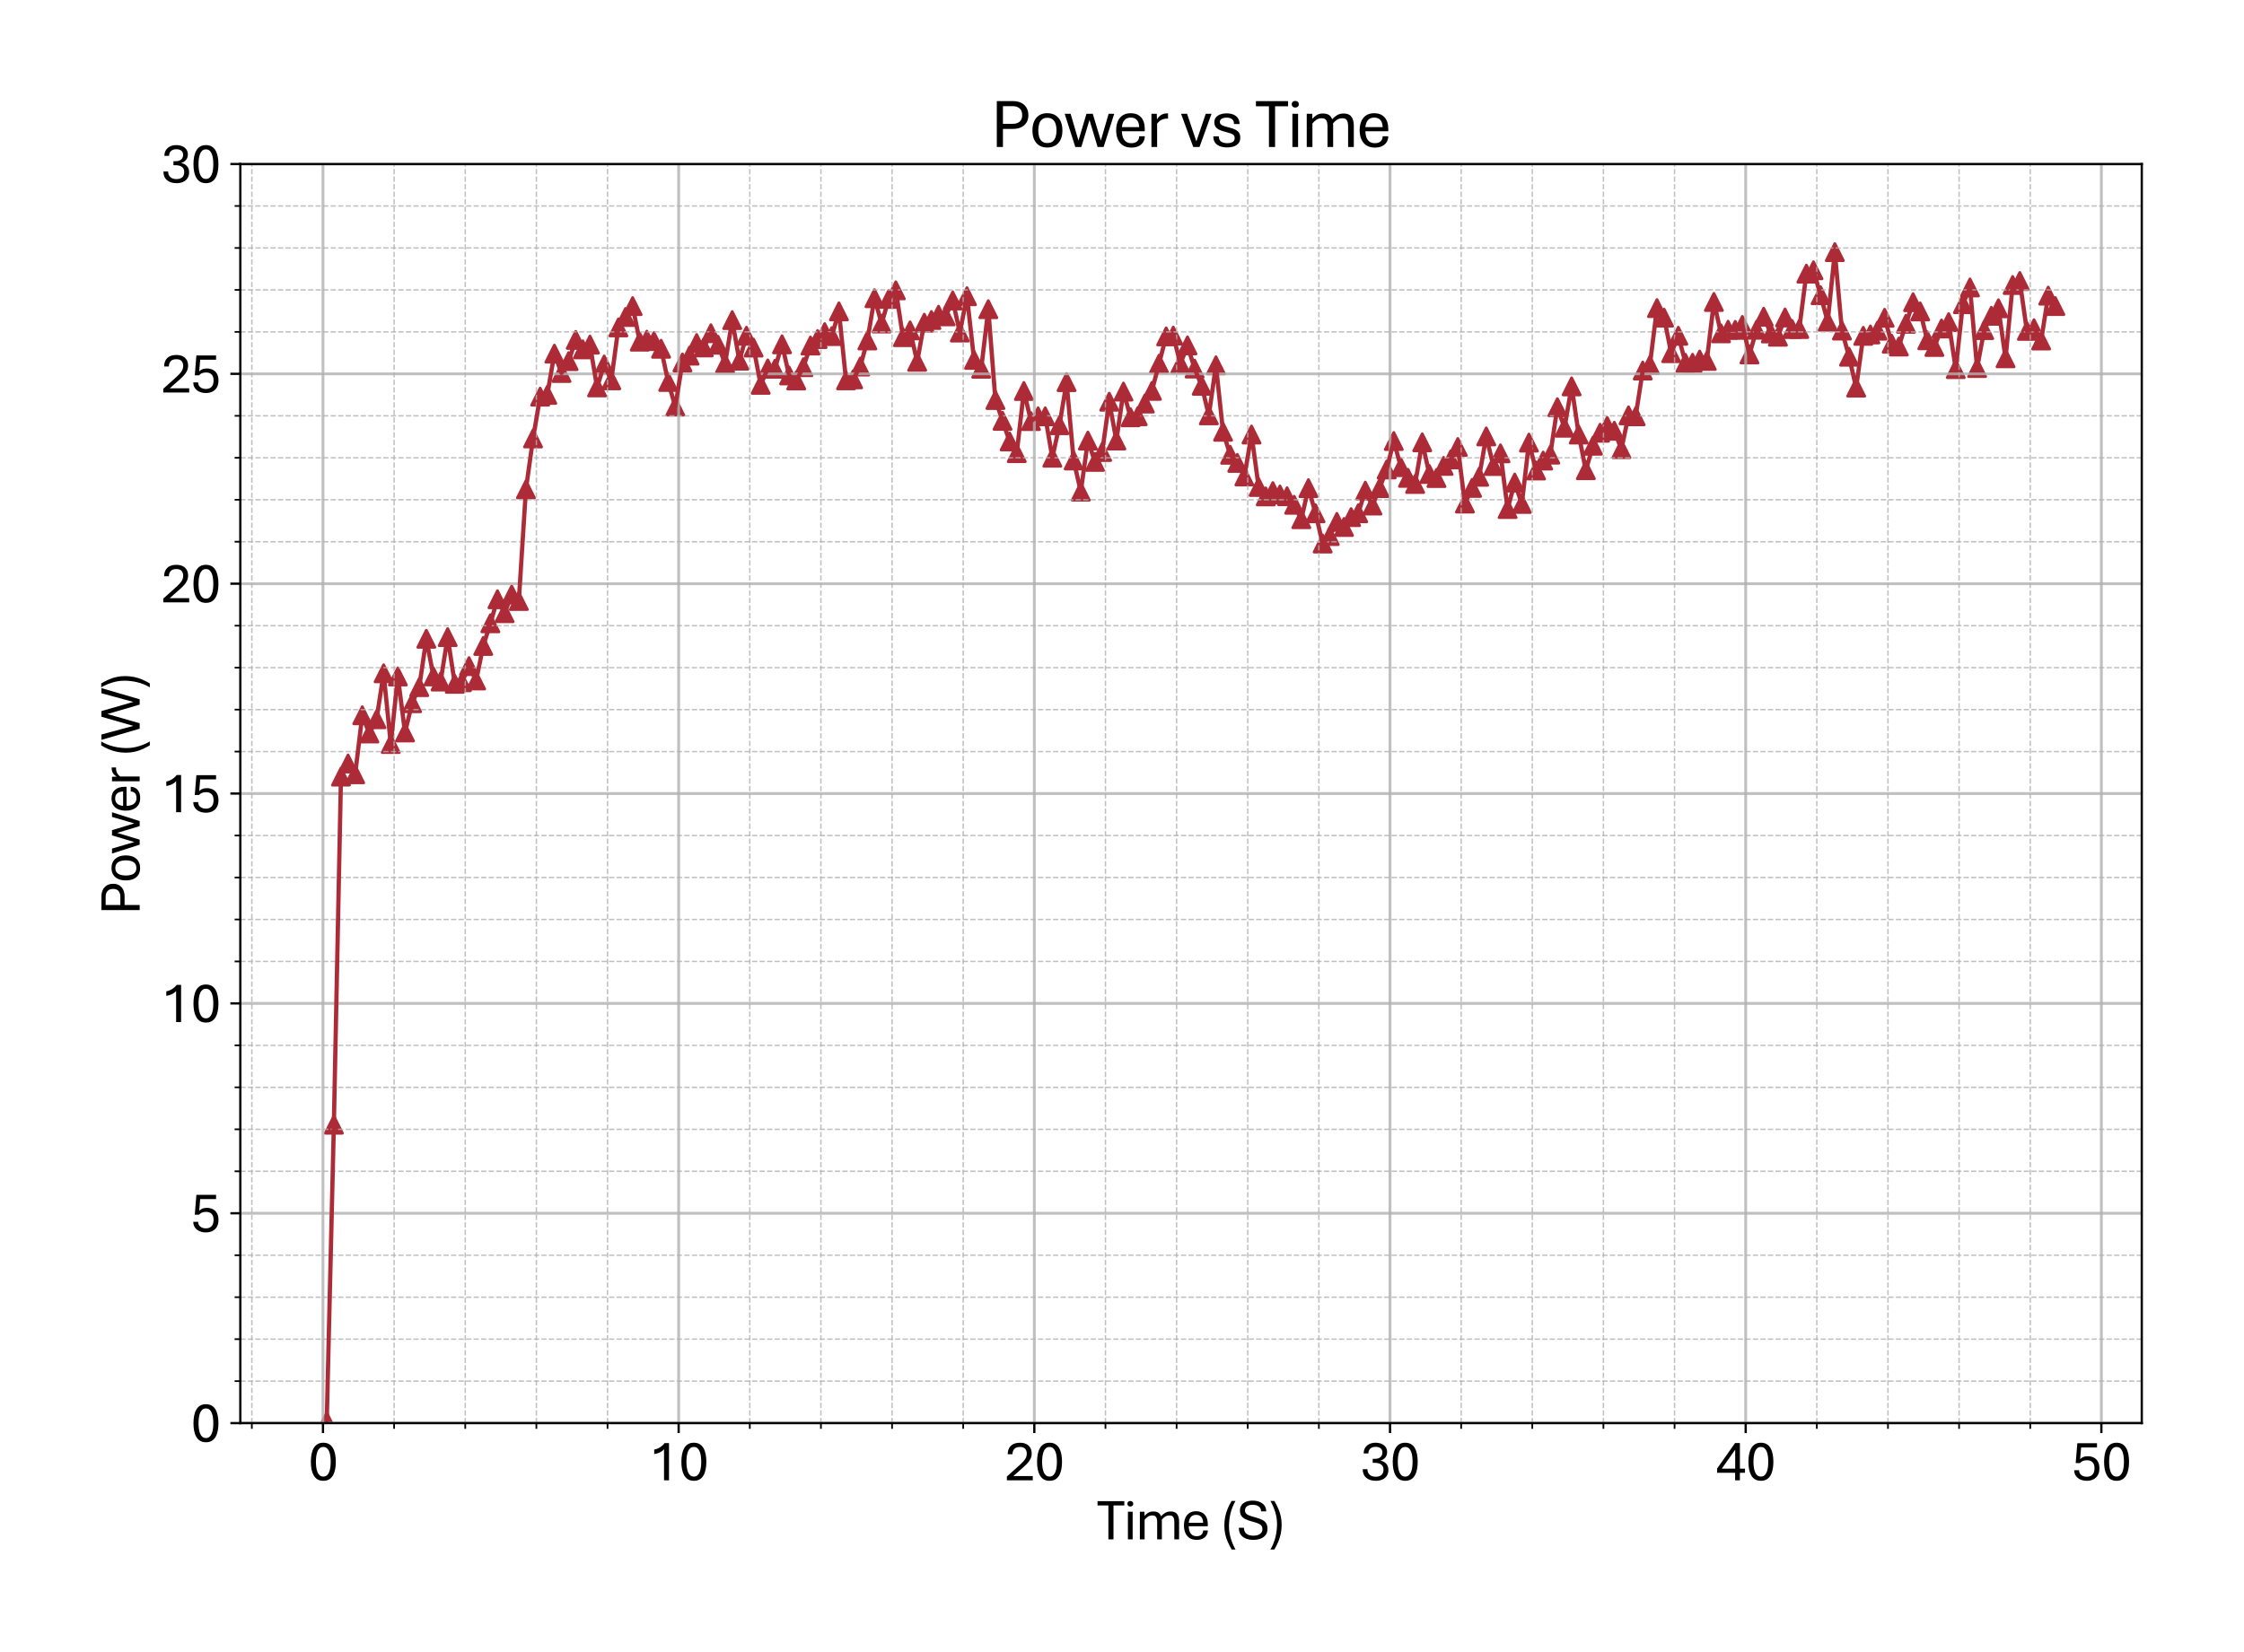 <?xml version="1.0" encoding="utf-8" standalone="no"?>
<!DOCTYPE svg PUBLIC "-//W3C//DTD SVG 1.1//EN"
  "http://www.w3.org/Graphics/SVG/1.1/DTD/svg11.dtd">
<svg xmlns:xlink="http://www.w3.org/1999/xlink" width="790.228pt" height="581.771pt" viewBox="0 0 790.228 581.771" xmlns="http://www.w3.org/2000/svg" version="1.1">
 <defs>
  <style type="text/css">*{stroke-linejoin: round; stroke-linecap: butt}</style>
 </defs>
 <g id="figure_1">
  <g id="patch_1">
   <path d="M 0 581.771 
L 790.228 581.771 
L 790.228 0 
L 0 0 
z
" style="fill: #ffffff"/>
  </g>
  <g id="axes_1">
   <g id="patch_2">
    <path d="M 84.628 501.293 
L 754.228 501.293 
L 754.228 57.773 
L 84.628 57.773 
z
" style="fill: #ffffff"/>
   </g>
   <g id="PathCollection_1">
    <defs>
     <path id="mf7ae296f98" d="M 0 -3 
L -3 3 
L 3 3 
z
" style="stroke: #ac2b37"/>
    </defs>
    <g clip-path="url(#pfe7e0bcac2)">
     <use xlink:href="#mf7ae296f98" x="115.064" y="500.672" style="fill: #ac2b37; stroke: #ac2b37"/>
     <use xlink:href="#mf7ae296f98" x="117.57" y="396.178" style="fill: #ac2b37; stroke: #ac2b37"/>
     <use xlink:href="#mf7ae296f98" x="120.075" y="273.56" style="fill: #ac2b37; stroke: #ac2b37"/>
     <use xlink:href="#mf7ae296f98" x="122.567" y="268.947" style="fill: #ac2b37; stroke: #ac2b37"/>
     <use xlink:href="#mf7ae296f98" x="125.072" y="272.747" style="fill: #ac2b37; stroke: #ac2b37"/>
     <use xlink:href="#mf7ae296f98" x="127.577" y="251.96" style="fill: #ac2b37; stroke: #ac2b37"/>
     <use xlink:href="#mf7ae296f98" x="130.082" y="258.377" style="fill: #ac2b37; stroke: #ac2b37"/>
     <use xlink:href="#mf7ae296f98" x="132.6" y="253.35" style="fill: #ac2b37; stroke: #ac2b37"/>
     <use xlink:href="#mf7ae296f98" x="135.092" y="237.176" style="fill: #ac2b37; stroke: #ac2b37"/>
     <use xlink:href="#mf7ae296f98" x="137.61" y="262.087" style="fill: #ac2b37; stroke: #ac2b37"/>
     <use xlink:href="#mf7ae296f98" x="140.102" y="238.285" style="fill: #ac2b37; stroke: #ac2b37"/>
     <use xlink:href="#mf7ae296f98" x="142.62" y="258.022" style="fill: #ac2b37; stroke: #ac2b37"/>
     <use xlink:href="#mf7ae296f98" x="145.125" y="247.717" style="fill: #ac2b37; stroke: #ac2b37"/>
     <use xlink:href="#mf7ae296f98" x="147.63" y="242.04" style="fill: #ac2b37; stroke: #ac2b37"/>
     <use xlink:href="#mf7ae296f98" x="150.135" y="225.009" style="fill: #ac2b37; stroke: #ac2b37"/>
     <use xlink:href="#mf7ae296f98" x="152.64" y="238.27" style="fill: #ac2b37; stroke: #ac2b37"/>
     <use xlink:href="#mf7ae296f98" x="155.145" y="240.074" style="fill: #ac2b37; stroke: #ac2b37"/>
     <use xlink:href="#mf7ae296f98" x="157.65" y="224.433" style="fill: #ac2b37; stroke: #ac2b37"/>
     <use xlink:href="#mf7ae296f98" x="160.155" y="240.887" style="fill: #ac2b37; stroke: #ac2b37"/>
     <use xlink:href="#mf7ae296f98" x="162.66" y="240.325" style="fill: #ac2b37; stroke: #ac2b37"/>
     <use xlink:href="#mf7ae296f98" x="165.165" y="234.648" style="fill: #ac2b37; stroke: #ac2b37"/>
     <use xlink:href="#mf7ae296f98" x="167.671" y="239.704" style="fill: #ac2b37; stroke: #ac2b37"/>
     <use xlink:href="#mf7ae296f98" x="170.176" y="227.537" style="fill: #ac2b37; stroke: #ac2b37"/>
     <use xlink:href="#mf7ae296f98" x="172.681" y="219.554" style="fill: #ac2b37; stroke: #ac2b37"/>
     <use xlink:href="#mf7ae296f98" x="175.186" y="211.083" style="fill: #ac2b37; stroke: #ac2b37"/>
     <use xlink:href="#mf7ae296f98" x="177.691" y="215.991" style="fill: #ac2b37; stroke: #ac2b37"/>
     <use xlink:href="#mf7ae296f98" x="180.196" y="209.427" style="fill: #ac2b37; stroke: #ac2b37"/>
     <use xlink:href="#mf7ae296f98" x="182.701" y="211.704" style="fill: #ac2b37; stroke: #ac2b37"/>
     <use xlink:href="#mf7ae296f98" x="185.206" y="172.378" style="fill: #ac2b37; stroke: #ac2b37"/>
     <use xlink:href="#mf7ae296f98" x="187.711" y="154.445" style="fill: #ac2b37; stroke: #ac2b37"/>
     <use xlink:href="#mf7ae296f98" x="190.216" y="139.72" style="fill: #ac2b37; stroke: #ac2b37"/>
     <use xlink:href="#mf7ae296f98" x="192.721" y="139.099" style="fill: #ac2b37; stroke: #ac2b37"/>
     <use xlink:href="#mf7ae296f98" x="195.226" y="124.567" style="fill: #ac2b37; stroke: #ac2b37"/>
     <use xlink:href="#mf7ae296f98" x="197.731" y="131.382" style="fill: #ac2b37; stroke: #ac2b37"/>
     <use xlink:href="#mf7ae296f98" x="200.236" y="127.213" style="fill: #ac2b37; stroke: #ac2b37"/>
     <use xlink:href="#mf7ae296f98" x="202.741" y="119.732" style="fill: #ac2b37; stroke: #ac2b37"/>
     <use xlink:href="#mf7ae296f98" x="205.246" y="123.059" style="fill: #ac2b37; stroke: #ac2b37"/>
     <use xlink:href="#mf7ae296f98" x="207.751" y="121.388" style="fill: #ac2b37; stroke: #ac2b37"/>
     <use xlink:href="#mf7ae296f98" x="210.256" y="136.468" style="fill: #ac2b37; stroke: #ac2b37"/>
     <use xlink:href="#mf7ae296f98" x="212.761" y="128.396" style="fill: #ac2b37; stroke: #ac2b37"/>
     <use xlink:href="#mf7ae296f98" x="215.267" y="133.969" style="fill: #ac2b37; stroke: #ac2b37"/>
     <use xlink:href="#mf7ae296f98" x="217.772" y="115.327" style="fill: #ac2b37; stroke: #ac2b37"/>
     <use xlink:href="#mf7ae296f98" x="220.277" y="111.66" style="fill: #ac2b37; stroke: #ac2b37"/>
     <use xlink:href="#mf7ae296f98" x="222.782" y="107.831" style="fill: #ac2b37; stroke: #ac2b37"/>
     <use xlink:href="#mf7ae296f98" x="225.287" y="120.353" style="fill: #ac2b37; stroke: #ac2b37"/>
     <use xlink:href="#mf7ae296f98" x="227.792" y="119.644" style="fill: #ac2b37; stroke: #ac2b37"/>
     <use xlink:href="#mf7ae296f98" x="230.297" y="120.146" style="fill: #ac2b37; stroke: #ac2b37"/>
     <use xlink:href="#mf7ae296f98" x="232.802" y="122.852" style="fill: #ac2b37; stroke: #ac2b37"/>
     <use xlink:href="#mf7ae296f98" x="235.307" y="134.546" style="fill: #ac2b37; stroke: #ac2b37"/>
     <use xlink:href="#mf7ae296f98" x="237.812" y="143.239" style="fill: #ac2b37; stroke: #ac2b37"/>
     <use xlink:href="#mf7ae296f98" x="240.317" y="127.686" style="fill: #ac2b37; stroke: #ac2b37"/>
     <use xlink:href="#mf7ae296f98" x="242.822" y="125.276" style="fill: #ac2b37; stroke: #ac2b37"/>
     <use xlink:href="#mf7ae296f98" x="245.327" y="120.841" style="fill: #ac2b37; stroke: #ac2b37"/>
     <use xlink:href="#mf7ae296f98" x="247.832" y="122.379" style="fill: #ac2b37; stroke: #ac2b37"/>
     <use xlink:href="#mf7ae296f98" x="250.337" y="117.382" style="fill: #ac2b37; stroke: #ac2b37"/>
     <use xlink:href="#mf7ae296f98" x="252.842" y="121.432" style="fill: #ac2b37; stroke: #ac2b37"/>
     <use xlink:href="#mf7ae296f98" x="255.347" y="128.056" style="fill: #ac2b37; stroke: #ac2b37"/>
     <use xlink:href="#mf7ae296f98" x="257.852" y="112.754" style="fill: #ac2b37; stroke: #ac2b37"/>
     <use xlink:href="#mf7ae296f98" x="260.357" y="127.036" style="fill: #ac2b37; stroke: #ac2b37"/>
     <use xlink:href="#mf7ae296f98" x="262.862" y="118.269" style="fill: #ac2b37; stroke: #ac2b37"/>
     <use xlink:href="#mf7ae296f98" x="265.368" y="122.438" style="fill: #ac2b37; stroke: #ac2b37"/>
     <use xlink:href="#mf7ae296f98" x="267.873" y="135.566" style="fill: #ac2b37; stroke: #ac2b37"/>
     <use xlink:href="#mf7ae296f98" x="270.378" y="129.771" style="fill: #ac2b37; stroke: #ac2b37"/>
     <use xlink:href="#mf7ae296f98" x="272.883" y="129.889" style="fill: #ac2b37; stroke: #ac2b37"/>
     <use xlink:href="#mf7ae296f98" x="275.388" y="121.285" style="fill: #ac2b37; stroke: #ac2b37"/>
     <use xlink:href="#mf7ae296f98" x="277.893" y="132.254" style="fill: #ac2b37; stroke: #ac2b37"/>
     <use xlink:href="#mf7ae296f98" x="280.398" y="134.014" style="fill: #ac2b37; stroke: #ac2b37"/>
     <use xlink:href="#mf7ae296f98" x="282.903" y="129.342" style="fill: #ac2b37; stroke: #ac2b37"/>
     <use xlink:href="#mf7ae296f98" x="285.408" y="121.713" style="fill: #ac2b37; stroke: #ac2b37"/>
     <use xlink:href="#mf7ae296f98" x="287.913" y="119.437" style="fill: #ac2b37; stroke: #ac2b37"/>
     <use xlink:href="#mf7ae296f98" x="290.418" y="116.997" style="fill: #ac2b37; stroke: #ac2b37"/>
     <use xlink:href="#mf7ae296f98" x="292.923" y="118.387" style="fill: #ac2b37; stroke: #ac2b37"/>
     <use xlink:href="#mf7ae296f98" x="295.428" y="109.679" style="fill: #ac2b37; stroke: #ac2b37"/>
     <use xlink:href="#mf7ae296f98" x="297.933" y="133.984" style="fill: #ac2b37; stroke: #ac2b37"/>
     <use xlink:href="#mf7ae296f98" x="300.438" y="133.614" style="fill: #ac2b37; stroke: #ac2b37"/>
     <use xlink:href="#mf7ae296f98" x="302.943" y="129.12" style="fill: #ac2b37; stroke: #ac2b37"/>
     <use xlink:href="#mf7ae296f98" x="305.448" y="119.924" style="fill: #ac2b37; stroke: #ac2b37"/>
     <use xlink:href="#mf7ae296f98" x="307.953" y="105.037" style="fill: #ac2b37; stroke: #ac2b37"/>
     <use xlink:href="#mf7ae296f98" x="310.458" y="113.966" style="fill: #ac2b37; stroke: #ac2b37"/>
     <use xlink:href="#mf7ae296f98" x="312.963" y="105.303" style="fill: #ac2b37; stroke: #ac2b37"/>
     <use xlink:href="#mf7ae296f98" x="315.469" y="102.272" style="fill: #ac2b37; stroke: #ac2b37"/>
     <use xlink:href="#mf7ae296f98" x="317.974" y="118.757" style="fill: #ac2b37; stroke: #ac2b37"/>
     <use xlink:href="#mf7ae296f98" x="320.479" y="116.376" style="fill: #ac2b37; stroke: #ac2b37"/>
     <use xlink:href="#mf7ae296f98" x="322.984" y="127.449" style="fill: #ac2b37; stroke: #ac2b37"/>
     <use xlink:href="#mf7ae296f98" x="325.489" y="113.671" style="fill: #ac2b37; stroke: #ac2b37"/>
     <use xlink:href="#mf7ae296f98" x="327.994" y="112.725" style="fill: #ac2b37; stroke: #ac2b37"/>
     <use xlink:href="#mf7ae296f98" x="330.499" y="110.862" style="fill: #ac2b37; stroke: #ac2b37"/>
     <use xlink:href="#mf7ae296f98" x="333.004" y="111.438" style="fill: #ac2b37; stroke: #ac2b37"/>
     <use xlink:href="#mf7ae296f98" x="335.509" y="105.85" style="fill: #ac2b37; stroke: #ac2b37"/>
     <use xlink:href="#mf7ae296f98" x="338.014" y="117.145" style="fill: #ac2b37; stroke: #ac2b37"/>
     <use xlink:href="#mf7ae296f98" x="340.519" y="104.342" style="fill: #ac2b37; stroke: #ac2b37"/>
     <use xlink:href="#mf7ae296f98" x="343.024" y="126.769" style="fill: #ac2b37; stroke: #ac2b37"/>
     <use xlink:href="#mf7ae296f98" x="345.529" y="129.889" style="fill: #ac2b37; stroke: #ac2b37"/>
     <use xlink:href="#mf7ae296f98" x="348.034" y="108.91" style="fill: #ac2b37; stroke: #ac2b37"/>
     <use xlink:href="#mf7ae296f98" x="350.539" y="140.903" style="fill: #ac2b37; stroke: #ac2b37"/>
     <use xlink:href="#mf7ae296f98" x="353.044" y="148.236" style="fill: #ac2b37; stroke: #ac2b37"/>
     <use xlink:href="#mf7ae296f98" x="355.549" y="155.51" style="fill: #ac2b37; stroke: #ac2b37"/>
     <use xlink:href="#mf7ae296f98" x="358.054" y="159.619" style="fill: #ac2b37; stroke: #ac2b37"/>
     <use xlink:href="#mf7ae296f98" x="360.559" y="137.724" style="fill: #ac2b37; stroke: #ac2b37"/>
     <use xlink:href="#mf7ae296f98" x="363.064" y="148.339" style="fill: #ac2b37; stroke: #ac2b37"/>
     <use xlink:href="#mf7ae296f98" x="365.57" y="146.639" style="fill: #ac2b37; stroke: #ac2b37"/>
     <use xlink:href="#mf7ae296f98" x="368.075" y="146.639" style="fill: #ac2b37; stroke: #ac2b37"/>
     <use xlink:href="#mf7ae296f98" x="370.58" y="161.231" style="fill: #ac2b37; stroke: #ac2b37"/>
     <use xlink:href="#mf7ae296f98" x="373.085" y="149.773" style="fill: #ac2b37; stroke: #ac2b37"/>
     <use xlink:href="#mf7ae296f98" x="375.59" y="134.605" style="fill: #ac2b37; stroke: #ac2b37"/>
     <use xlink:href="#mf7ae296f98" x="378.095" y="162.207" style="fill: #ac2b37; stroke: #ac2b37"/>
     <use xlink:href="#mf7ae296f98" x="380.6" y="173.176" style="fill: #ac2b37; stroke: #ac2b37"/>
     <use xlink:href="#mf7ae296f98" x="383.105" y="155.199" style="fill: #ac2b37; stroke: #ac2b37"/>
     <use xlink:href="#mf7ae296f98" x="385.61" y="162.709" style="fill: #ac2b37; stroke: #ac2b37"/>
     <use xlink:href="#mf7ae296f98" x="388.115" y="159.22" style="fill: #ac2b37; stroke: #ac2b37"/>
     <use xlink:href="#mf7ae296f98" x="390.62" y="141.494" style="fill: #ac2b37; stroke: #ac2b37"/>
     <use xlink:href="#mf7ae296f98" x="393.125" y="155.169" style="fill: #ac2b37; stroke: #ac2b37"/>
     <use xlink:href="#mf7ae296f98" x="395.63" y="137.931" style="fill: #ac2b37; stroke: #ac2b37"/>
     <use xlink:href="#mf7ae296f98" x="398.135" y="146.994" style="fill: #ac2b37; stroke: #ac2b37"/>
     <use xlink:href="#mf7ae296f98" x="400.64" y="146.624" style="fill: #ac2b37; stroke: #ac2b37"/>
     <use xlink:href="#mf7ae296f98" x="403.145" y="142.16" style="fill: #ac2b37; stroke: #ac2b37"/>
     <use xlink:href="#mf7ae296f98" x="405.65" y="137.68" style="fill: #ac2b37; stroke: #ac2b37"/>
     <use xlink:href="#mf7ae296f98" x="408.155" y="128.115" style="fill: #ac2b37; stroke: #ac2b37"/>
     <use xlink:href="#mf7ae296f98" x="410.66" y="118.49" style="fill: #ac2b37; stroke: #ac2b37"/>
     <use xlink:href="#mf7ae296f98" x="413.165" y="118.209" style="fill: #ac2b37; stroke: #ac2b37"/>
     <use xlink:href="#mf7ae296f98" x="415.671" y="128.174" style="fill: #ac2b37; stroke: #ac2b37"/>
     <use xlink:href="#mf7ae296f98" x="418.176" y="121.669" style="fill: #ac2b37; stroke: #ac2b37"/>
     <use xlink:href="#mf7ae296f98" x="420.681" y="129.83" style="fill: #ac2b37; stroke: #ac2b37"/>
     <use xlink:href="#mf7ae296f98" x="423.186" y="135.891" style="fill: #ac2b37; stroke: #ac2b37"/>
     <use xlink:href="#mf7ae296f98" x="425.691" y="146.314" style="fill: #ac2b37; stroke: #ac2b37"/>
     <use xlink:href="#mf7ae296f98" x="428.196" y="128.691" style="fill: #ac2b37; stroke: #ac2b37"/>
     <use xlink:href="#mf7ae296f98" x="430.701" y="152.094" style="fill: #ac2b37; stroke: #ac2b37"/>
     <use xlink:href="#mf7ae296f98" x="433.206" y="160.196" style="fill: #ac2b37; stroke: #ac2b37"/>
     <use xlink:href="#mf7ae296f98" x="435.711" y="163.049" style="fill: #ac2b37; stroke: #ac2b37"/>
     <use xlink:href="#mf7ae296f98" x="438.216" y="167.839" style="fill: #ac2b37; stroke: #ac2b37"/>
     <use xlink:href="#mf7ae296f98" x="440.721" y="153.07" style="fill: #ac2b37; stroke: #ac2b37"/>
     <use xlink:href="#mf7ae296f98" x="443.226" y="171.55" style="fill: #ac2b37; stroke: #ac2b37"/>
     <use xlink:href="#mf7ae296f98" x="445.731" y="174.862" style="fill: #ac2b37; stroke: #ac2b37"/>
     <use xlink:href="#mf7ae296f98" x="448.236" y="172.999" style="fill: #ac2b37; stroke: #ac2b37"/>
     <use xlink:href="#mf7ae296f98" x="450.741" y="174.182" style="fill: #ac2b37; stroke: #ac2b37"/>
     <use xlink:href="#mf7ae296f98" x="453.246" y="174.803" style="fill: #ac2b37; stroke: #ac2b37"/>
     <use xlink:href="#mf7ae296f98" x="455.751" y="177.804" style="fill: #ac2b37; stroke: #ac2b37"/>
     <use xlink:href="#mf7ae296f98" x="458.256" y="182.889" style="fill: #ac2b37; stroke: #ac2b37"/>
     <use xlink:href="#mf7ae296f98" x="460.761" y="171.949" style="fill: #ac2b37; stroke: #ac2b37"/>
     <use xlink:href="#mf7ae296f98" x="463.267" y="180.805" style="fill: #ac2b37; stroke: #ac2b37"/>
     <use xlink:href="#mf7ae296f98" x="465.772" y="191.464" style="fill: #ac2b37; stroke: #ac2b37"/>
     <use xlink:href="#mf7ae296f98" x="468.277" y="188.833" style="fill: #ac2b37; stroke: #ac2b37"/>
     <use xlink:href="#mf7ae296f98" x="470.782" y="183.836" style="fill: #ac2b37; stroke: #ac2b37"/>
     <use xlink:href="#mf7ae296f98" x="473.287" y="185.625" style="fill: #ac2b37; stroke: #ac2b37"/>
     <use xlink:href="#mf7ae296f98" x="475.792" y="182.15" style="fill: #ac2b37; stroke: #ac2b37"/>
     <use xlink:href="#mf7ae296f98" x="478.297" y="180.805" style="fill: #ac2b37; stroke: #ac2b37"/>
     <use xlink:href="#mf7ae296f98" x="480.802" y="172.822" style="fill: #ac2b37; stroke: #ac2b37"/>
     <use xlink:href="#mf7ae296f98" x="483.307" y="178.085" style="fill: #ac2b37; stroke: #ac2b37"/>
     <use xlink:href="#mf7ae296f98" x="485.812" y="171.935" style="fill: #ac2b37; stroke: #ac2b37"/>
     <use xlink:href="#mf7ae296f98" x="488.317" y="165.37" style="fill: #ac2b37; stroke: #ac2b37"/>
     <use xlink:href="#mf7ae296f98" x="490.822" y="155.347" style="fill: #ac2b37; stroke: #ac2b37"/>
     <use xlink:href="#mf7ae296f98" x="493.327" y="164.557" style="fill: #ac2b37; stroke: #ac2b37"/>
     <use xlink:href="#mf7ae296f98" x="495.832" y="168.327" style="fill: #ac2b37; stroke: #ac2b37"/>
     <use xlink:href="#mf7ae296f98" x="498.337" y="170.471" style="fill: #ac2b37; stroke: #ac2b37"/>
     <use xlink:href="#mf7ae296f98" x="500.842" y="155.805" style="fill: #ac2b37; stroke: #ac2b37"/>
     <use xlink:href="#mf7ae296f98" x="503.347" y="166.952" style="fill: #ac2b37; stroke: #ac2b37"/>
     <use xlink:href="#mf7ae296f98" x="505.852" y="168.401" style="fill: #ac2b37; stroke: #ac2b37"/>
     <use xlink:href="#mf7ae296f98" x="508.357" y="164.114" style="fill: #ac2b37; stroke: #ac2b37"/>
     <use xlink:href="#mf7ae296f98" x="510.862" y="161.837" style="fill: #ac2b37; stroke: #ac2b37"/>
     <use xlink:href="#mf7ae296f98" x="513.368" y="157.461" style="fill: #ac2b37; stroke: #ac2b37"/>
     <use xlink:href="#mf7ae296f98" x="515.873" y="177.39" style="fill: #ac2b37; stroke: #ac2b37"/>
     <use xlink:href="#mf7ae296f98" x="518.378" y="171.861" style="fill: #ac2b37; stroke: #ac2b37"/>
     <use xlink:href="#mf7ae296f98" x="520.883" y="167.943" style="fill: #ac2b37; stroke: #ac2b37"/>
     <use xlink:href="#mf7ae296f98" x="523.388" y="153.721" style="fill: #ac2b37; stroke: #ac2b37"/>
     <use xlink:href="#mf7ae296f98" x="525.893" y="164.158" style="fill: #ac2b37; stroke: #ac2b37"/>
     <use xlink:href="#mf7ae296f98" x="528.398" y="159.693" style="fill: #ac2b37; stroke: #ac2b37"/>
     <use xlink:href="#mf7ae296f98" x="530.903" y="179.312" style="fill: #ac2b37; stroke: #ac2b37"/>
     <use xlink:href="#mf7ae296f98" x="533.408" y="169.983" style="fill: #ac2b37; stroke: #ac2b37"/>
     <use xlink:href="#mf7ae296f98" x="535.913" y="177.523" style="fill: #ac2b37; stroke: #ac2b37"/>
     <use xlink:href="#mf7ae296f98" x="538.418" y="155.909" style="fill: #ac2b37; stroke: #ac2b37"/>
     <use xlink:href="#mf7ae296f98" x="540.923" y="165.74" style="fill: #ac2b37; stroke: #ac2b37"/>
     <use xlink:href="#mf7ae296f98" x="543.428" y="162.236" style="fill: #ac2b37; stroke: #ac2b37"/>
     <use xlink:href="#mf7ae296f98" x="545.933" y="160.152" style="fill: #ac2b37; stroke: #ac2b37"/>
     <use xlink:href="#mf7ae296f98" x="548.438" y="143.431" style="fill: #ac2b37; stroke: #ac2b37"/>
     <use xlink:href="#mf7ae296f98" x="550.943" y="150.66" style="fill: #ac2b37; stroke: #ac2b37"/>
     <use xlink:href="#mf7ae296f98" x="553.448" y="136.098" style="fill: #ac2b37; stroke: #ac2b37"/>
     <use xlink:href="#mf7ae296f98" x="555.953" y="153.07" style="fill: #ac2b37; stroke: #ac2b37"/>
     <use xlink:href="#mf7ae296f98" x="558.458" y="165.637" style="fill: #ac2b37; stroke: #ac2b37"/>
     <use xlink:href="#mf7ae296f98" x="560.963" y="157.003" style="fill: #ac2b37; stroke: #ac2b37"/>
     <use xlink:href="#mf7ae296f98" x="563.469" y="152.434" style="fill: #ac2b37; stroke: #ac2b37"/>
     <use xlink:href="#mf7ae296f98" x="565.974" y="150.025" style="fill: #ac2b37; stroke: #ac2b37"/>
     <use xlink:href="#mf7ae296f98" x="568.479" y="151.74" style="fill: #ac2b37; stroke: #ac2b37"/>
     <use xlink:href="#mf7ae296f98" x="570.984" y="158.215" style="fill: #ac2b37; stroke: #ac2b37"/>
     <use xlink:href="#mf7ae296f98" x="573.489" y="146.299" style="fill: #ac2b37; stroke: #ac2b37"/>
     <use xlink:href="#mf7ae296f98" x="575.994" y="146.639" style="fill: #ac2b37; stroke: #ac2b37"/>
     <use xlink:href="#mf7ae296f98" x="578.499" y="130.525" style="fill: #ac2b37; stroke: #ac2b37"/>
     <use xlink:href="#mf7ae296f98" x="581.004" y="128.558" style="fill: #ac2b37; stroke: #ac2b37"/>
     <use xlink:href="#mf7ae296f98" x="583.509" y="108.526" style="fill: #ac2b37; stroke: #ac2b37"/>
     <use xlink:href="#mf7ae296f98" x="586.014" y="111.897" style="fill: #ac2b37; stroke: #ac2b37"/>
     <use xlink:href="#mf7ae296f98" x="588.519" y="124.404" style="fill: #ac2b37; stroke: #ac2b37"/>
     <use xlink:href="#mf7ae296f98" x="591.024" y="118.269" style="fill: #ac2b37; stroke: #ac2b37"/>
     <use xlink:href="#mf7ae296f98" x="593.529" y="127.804" style="fill: #ac2b37; stroke: #ac2b37"/>
     <use xlink:href="#mf7ae296f98" x="596.034" y="127.79" style="fill: #ac2b37; stroke: #ac2b37"/>
     <use xlink:href="#mf7ae296f98" x="598.539" y="126.636" style="fill: #ac2b37; stroke: #ac2b37"/>
     <use xlink:href="#mf7ae296f98" x="601.044" y="127.139" style="fill: #ac2b37; stroke: #ac2b37"/>
     <use xlink:href="#mf7ae296f98" x="603.549" y="106.368" style="fill: #ac2b37; stroke: #ac2b37"/>
     <use xlink:href="#mf7ae296f98" x="606.054" y="117.411" style="fill: #ac2b37; stroke: #ac2b37"/>
     <use xlink:href="#mf7ae296f98" x="608.559" y="116.14" style="fill: #ac2b37; stroke: #ac2b37"/>
     <use xlink:href="#mf7ae296f98" x="611.064" y="116.199" style="fill: #ac2b37; stroke: #ac2b37"/>
     <use xlink:href="#mf7ae296f98" x="613.57" y="114.454" style="fill: #ac2b37; stroke: #ac2b37"/>
     <use xlink:href="#mf7ae296f98" x="616.075" y="124.848" style="fill: #ac2b37; stroke: #ac2b37"/>
     <use xlink:href="#mf7ae296f98" x="618.58" y="116.14" style="fill: #ac2b37; stroke: #ac2b37"/>
     <use xlink:href="#mf7ae296f98" x="621.085" y="111.557" style="fill: #ac2b37; stroke: #ac2b37"/>
     <use xlink:href="#mf7ae296f98" x="623.59" y="117.456" style="fill: #ac2b37; stroke: #ac2b37"/>
     <use xlink:href="#mf7ae296f98" x="626.095" y="118.609" style="fill: #ac2b37; stroke: #ac2b37"/>
     <use xlink:href="#mf7ae296f98" x="628.6" y="111.838" style="fill: #ac2b37; stroke: #ac2b37"/>
     <use xlink:href="#mf7ae296f98" x="631.105" y="115.888" style="fill: #ac2b37; stroke: #ac2b37"/>
     <use xlink:href="#mf7ae296f98" x="633.61" y="115.888" style="fill: #ac2b37; stroke: #ac2b37"/>
     <use xlink:href="#mf7ae296f98" x="636.115" y="96.388" style="fill: #ac2b37; stroke: #ac2b37"/>
     <use xlink:href="#mf7ae296f98" x="638.62" y="95.206" style="fill: #ac2b37; stroke: #ac2b37"/>
     <use xlink:href="#mf7ae296f98" x="641.125" y="104.002" style="fill: #ac2b37; stroke: #ac2b37"/>
     <use xlink:href="#mf7ae296f98" x="643.63" y="113.331" style="fill: #ac2b37; stroke: #ac2b37"/>
     <use xlink:href="#mf7ae296f98" x="646.135" y="88.804" style="fill: #ac2b37; stroke: #ac2b37"/>
     <use xlink:href="#mf7ae296f98" x="648.64" y="116.435" style="fill: #ac2b37; stroke: #ac2b37"/>
     <use xlink:href="#mf7ae296f98" x="651.145" y="125.661" style="fill: #ac2b37; stroke: #ac2b37"/>
     <use xlink:href="#mf7ae296f98" x="653.65" y="136.542" style="fill: #ac2b37; stroke: #ac2b37"/>
     <use xlink:href="#mf7ae296f98" x="656.155" y="118.298" style="fill: #ac2b37; stroke: #ac2b37"/>
     <use xlink:href="#mf7ae296f98" x="658.66" y="117.81" style="fill: #ac2b37; stroke: #ac2b37"/>
     <use xlink:href="#mf7ae296f98" x="661.165" y="116.48" style="fill: #ac2b37; stroke: #ac2b37"/>
     <use xlink:href="#mf7ae296f98" x="663.671" y="111.941" style="fill: #ac2b37; stroke: #ac2b37"/>
     <use xlink:href="#mf7ae296f98" x="666.176" y="121.078" style="fill: #ac2b37; stroke: #ac2b37"/>
     <use xlink:href="#mf7ae296f98" x="668.681" y="122.068" style="fill: #ac2b37; stroke: #ac2b37"/>
     <use xlink:href="#mf7ae296f98" x="671.186" y="114.055" style="fill: #ac2b37; stroke: #ac2b37"/>
     <use xlink:href="#mf7ae296f98" x="673.691" y="106.456" style="fill: #ac2b37; stroke: #ac2b37"/>
     <use xlink:href="#mf7ae296f98" x="676.196" y="109.694" style="fill: #ac2b37; stroke: #ac2b37"/>
     <use xlink:href="#mf7ae296f98" x="678.701" y="119.865" style="fill: #ac2b37; stroke: #ac2b37"/>
     <use xlink:href="#mf7ae296f98" x="681.206" y="122.216" style="fill: #ac2b37; stroke: #ac2b37"/>
     <use xlink:href="#mf7ae296f98" x="683.711" y="115.711" style="fill: #ac2b37; stroke: #ac2b37"/>
     <use xlink:href="#mf7ae296f98" x="686.216" y="113.479" style="fill: #ac2b37; stroke: #ac2b37"/>
     <use xlink:href="#mf7ae296f98" x="688.721" y="130.007" style="fill: #ac2b37; stroke: #ac2b37"/>
     <use xlink:href="#mf7ae296f98" x="691.226" y="107.151" style="fill: #ac2b37; stroke: #ac2b37"/>
     <use xlink:href="#mf7ae296f98" x="693.731" y="101.252" style="fill: #ac2b37; stroke: #ac2b37"/>
     <use xlink:href="#mf7ae296f98" x="696.236" y="129.638" style="fill: #ac2b37; stroke: #ac2b37"/>
     <use xlink:href="#mf7ae296f98" x="698.741" y="116.288" style="fill: #ac2b37; stroke: #ac2b37"/>
     <use xlink:href="#mf7ae296f98" x="701.246" y="111.246" style="fill: #ac2b37; stroke: #ac2b37"/>
     <use xlink:href="#mf7ae296f98" x="703.751" y="108.585" style="fill: #ac2b37; stroke: #ac2b37"/>
     <use xlink:href="#mf7ae296f98" x="706.256" y="126.208" style="fill: #ac2b37; stroke: #ac2b37"/>
     <use xlink:href="#mf7ae296f98" x="708.761" y="100.395" style="fill: #ac2b37; stroke: #ac2b37"/>
     <use xlink:href="#mf7ae296f98" x="711.267" y="98.99" style="fill: #ac2b37; stroke: #ac2b37"/>
     <use xlink:href="#mf7ae296f98" x="713.772" y="116.554" style="fill: #ac2b37; stroke: #ac2b37"/>
     <use xlink:href="#mf7ae296f98" x="716.277" y="115.622" style="fill: #ac2b37; stroke: #ac2b37"/>
     <use xlink:href="#mf7ae296f98" x="718.782" y="119.939" style="fill: #ac2b37; stroke: #ac2b37"/>
     <use xlink:href="#mf7ae296f98" x="721.287" y="104.135" style="fill: #ac2b37; stroke: #ac2b37"/>
     <use xlink:href="#mf7ae296f98" x="723.792" y="107.816" style="fill: #ac2b37; stroke: #ac2b37"/>
    </g>
   </g>
   <g id="matplotlib.axis_1">
    <g id="xtick_1">
     <g id="line2d_1">
      <path d="M 113.737 501.293 
L 113.737 57.773 
" clip-path="url(#pfe7e0bcac2)" style="fill: none; stroke: #b0b0b0; stroke-opacity: 0.8; stroke-linecap: square"/>
     </g>
     <g id="line2d_2">
      <defs>
       <path id="ma4324cbe2a" d="M 0 0 
L 0 3.5 
" style="stroke: #000000; stroke-width: 0.8"/>
      </defs>
      <g>
       <use xlink:href="#ma4324cbe2a" x="113.737" y="501.293" style="stroke: #000000; stroke-width: 0.8"/>
      </g>
     </g>
     <g id="text_1">
      <!-- 0 -->
      <g transform="translate(108.507 521.436) scale(0.2 -0.2)">
       <defs>
        <path id="AptosDisplay-30" d="M 1672 -56 
Q 1291 -56 1028 105 
Q 766 266 605 552 
Q 444 838 372 1216 
Q 300 1594 300 2031 
Q 300 2475 372 2856 
Q 444 3238 605 3525 
Q 766 3813 1028 3973 
Q 1291 4134 1672 4134 
Q 2053 4134 2317 3975 
Q 2581 3816 2742 3527 
Q 2903 3238 2975 2858 
Q 3047 2478 3047 2038 
Q 3047 1597 2975 1217 
Q 2903 838 2742 552 
Q 2581 266 2318 105 
Q 2056 -56 1672 -56 
z
M 1672 409 
Q 1916 409 2073 550 
Q 2231 691 2322 925 
Q 2413 1159 2448 1448 
Q 2484 1738 2484 2038 
Q 2484 2338 2448 2628 
Q 2413 2919 2322 3153 
Q 2231 3388 2073 3527 
Q 1916 3666 1669 3666 
Q 1428 3666 1268 3527 
Q 1109 3388 1020 3153 
Q 931 2919 893 2628 
Q 856 2338 856 2038 
Q 856 1741 893 1450 
Q 931 1159 1020 925 
Q 1109 691 1268 550 
Q 1428 409 1672 409 
z
" transform="scale(0.016)"/>
       </defs>
       <use xlink:href="#AptosDisplay-30"/>
      </g>
     </g>
    </g>
    <g id="xtick_2">
     <g id="line2d_3">
      <path d="M 238.989 501.293 
L 238.989 57.773 
" clip-path="url(#pfe7e0bcac2)" style="fill: none; stroke: #b0b0b0; stroke-opacity: 0.8; stroke-linecap: square"/>
     </g>
     <g id="line2d_4">
      <g>
       <use xlink:href="#ma4324cbe2a" x="238.989" y="501.293" style="stroke: #000000; stroke-width: 0.8"/>
      </g>
     </g>
     <g id="text_2">
      <!-- 10 -->
      <g transform="translate(228.53 521.436) scale(0.2 -0.2)">
       <defs>
        <path id="AptosDisplay-31" d="M 1659 0 
L 1659 3425 
Q 1575 3309 1420 3201 
Q 1266 3094 1052 3009 
Q 838 2925 578 2888 
L 578 3381 
Q 834 3425 1057 3540 
Q 1281 3656 1453 3806 
Q 1625 3956 1719 4094 
L 2206 4094 
L 2206 0 
L 1659 0 
z
" transform="scale(0.016)"/>
       </defs>
       <use xlink:href="#AptosDisplay-31"/>
       <use xlink:href="#AptosDisplay-30" x="52.295"/>
      </g>
     </g>
    </g>
    <g id="xtick_3">
     <g id="line2d_5">
      <path d="M 364.242 501.293 
L 364.242 57.773 
" clip-path="url(#pfe7e0bcac2)" style="fill: none; stroke: #b0b0b0; stroke-opacity: 0.8; stroke-linecap: square"/>
     </g>
     <g id="line2d_6">
      <g>
       <use xlink:href="#ma4324cbe2a" x="364.242" y="501.293" style="stroke: #000000; stroke-width: 0.8"/>
      </g>
     </g>
     <g id="text_3">
      <!-- 20 -->
      <g transform="translate(353.782 521.436) scale(0.2 -0.2)">
       <defs>
        <path id="AptosDisplay-32" d="M 247 0 
L 247 413 
L 1725 1741 
Q 2100 2081 2269 2351 
Q 2438 2622 2438 2938 
Q 2438 3256 2263 3461 
Q 2088 3666 1691 3666 
Q 1247 3666 1055 3439 
Q 863 3213 863 2869 
L 341 2869 
Q 341 3250 491 3534 
Q 641 3819 941 3975 
Q 1241 4131 1691 4131 
Q 2103 4131 2390 3986 
Q 2678 3841 2828 3578 
Q 2978 3316 2978 2959 
Q 2978 2638 2853 2375 
Q 2728 2113 2517 1883 
Q 2306 1653 2044 1425 
L 959 463 
L 3097 463 
L 3097 0 
L 247 0 
z
" transform="scale(0.016)"/>
       </defs>
       <use xlink:href="#AptosDisplay-32"/>
       <use xlink:href="#AptosDisplay-30" x="52.295"/>
      </g>
     </g>
    </g>
    <g id="xtick_4">
     <g id="line2d_7">
      <path d="M 489.494 501.293 
L 489.494 57.773 
" clip-path="url(#pfe7e0bcac2)" style="fill: none; stroke: #b0b0b0; stroke-opacity: 0.8; stroke-linecap: square"/>
     </g>
     <g id="line2d_8">
      <g>
       <use xlink:href="#ma4324cbe2a" x="489.494" y="501.293" style="stroke: #000000; stroke-width: 0.8"/>
      </g>
     </g>
     <g id="text_4">
      <!-- 30 -->
      <g transform="translate(479.035 521.436) scale(0.2 -0.2)">
       <defs>
        <path id="AptosDisplay-33" d="M 1700 -56 
Q 1047 -56 655 275 
Q 263 606 263 1225 
L 781 1225 
Q 781 844 1023 617 
Q 1266 391 1697 391 
Q 2094 391 2322 581 
Q 2550 772 2550 1172 
Q 2550 1556 2297 1737 
Q 2044 1919 1609 1919 
L 1366 1919 
L 1366 2363 
L 1622 2363 
Q 2013 2363 2222 2555 
Q 2431 2747 2431 3066 
Q 2431 3372 2226 3526 
Q 2022 3681 1684 3681 
Q 1306 3681 1095 3481 
Q 884 3281 891 2956 
L 372 2956 
Q 372 3319 536 3583 
Q 700 3847 995 3990 
Q 1291 4134 1681 4134 
Q 2031 4134 2318 4017 
Q 2606 3900 2778 3670 
Q 2950 3441 2950 3097 
Q 2950 2738 2745 2498 
Q 2541 2259 2206 2166 
Q 2591 2097 2841 1836 
Q 3091 1575 3091 1150 
Q 3091 763 2916 494 
Q 2741 225 2428 84 
Q 2116 -56 1700 -56 
z
" transform="scale(0.016)"/>
       </defs>
       <use xlink:href="#AptosDisplay-33"/>
       <use xlink:href="#AptosDisplay-30" x="52.295"/>
      </g>
     </g>
    </g>
    <g id="xtick_5">
     <g id="line2d_9">
      <path d="M 614.747 501.293 
L 614.747 57.773 
" clip-path="url(#pfe7e0bcac2)" style="fill: none; stroke: #b0b0b0; stroke-opacity: 0.8; stroke-linecap: square"/>
     </g>
     <g id="line2d_10">
      <g>
       <use xlink:href="#ma4324cbe2a" x="614.747" y="501.293" style="stroke: #000000; stroke-width: 0.8"/>
      </g>
     </g>
     <g id="text_5">
      <!-- 40 -->
      <g transform="translate(604.288 521.436) scale(0.2 -0.2)">
       <defs>
        <path id="AptosDisplay-34" d="M 2106 0 
L 2106 825 
L 125 825 
L 125 1297 
L 2100 4103 
L 2631 4103 
L 2631 1284 
L 3191 1284 
L 3191 825 
L 2631 825 
L 2631 0 
L 2106 0 
z
M 638 1284 
L 2113 1284 
L 2113 3369 
L 638 1284 
z
" transform="scale(0.016)"/>
       </defs>
       <use xlink:href="#AptosDisplay-34"/>
       <use xlink:href="#AptosDisplay-30" x="52.295"/>
      </g>
     </g>
    </g>
    <g id="xtick_6">
     <g id="line2d_11">
      <path d="M 739.999 501.293 
L 739.999 57.773 
" clip-path="url(#pfe7e0bcac2)" style="fill: none; stroke: #b0b0b0; stroke-opacity: 0.8; stroke-linecap: square"/>
     </g>
     <g id="line2d_12">
      <g>
       <use xlink:href="#ma4324cbe2a" x="739.999" y="501.293" style="stroke: #000000; stroke-width: 0.8"/>
      </g>
     </g>
     <g id="text_6">
      <!-- 50 -->
      <g transform="translate(729.54 521.436) scale(0.2 -0.2)">
       <defs>
        <path id="AptosDisplay-35" d="M 1669 -56 
Q 1278 -56 964 83 
Q 650 222 465 483 
Q 281 744 281 1113 
L 816 1113 
Q 816 778 1055 584 
Q 1294 391 1669 391 
Q 2069 391 2291 625 
Q 2513 859 2513 1319 
Q 2513 1772 2291 1989 
Q 2069 2206 1697 2206 
Q 1409 2206 1223 2123 
Q 1038 2041 916 1894 
L 444 1894 
L 622 4078 
L 2788 4078 
L 2788 3613 
L 1041 3613 
L 931 2322 
Q 1044 2453 1251 2550 
Q 1459 2647 1775 2647 
Q 2131 2647 2420 2506 
Q 2709 2366 2881 2072 
Q 3053 1778 3053 1319 
Q 3053 863 2875 558 
Q 2697 253 2384 98 
Q 2072 -56 1669 -56 
z
" transform="scale(0.016)"/>
       </defs>
       <use xlink:href="#AptosDisplay-35"/>
       <use xlink:href="#AptosDisplay-30" x="52.295"/>
      </g>
     </g>
    </g>
    <g id="xtick_7">
     <g id="line2d_13">
      <path d="M 88.686 501.293 
L 88.686 57.773 
" clip-path="url(#pfe7e0bcac2)" style="fill: none; stroke-dasharray: 1.85,0.8; stroke-dashoffset: 0; stroke: #b0b0b0; stroke-opacity: 0.8; stroke-width: 0.5"/>
     </g>
     <g id="line2d_14">
      <defs>
       <path id="me18868ac46" d="M 0 0 
L 0 2 
" style="stroke: #000000; stroke-width: 0.6"/>
      </defs>
      <g>
       <use xlink:href="#me18868ac46" x="88.686" y="501.293" style="stroke: #000000; stroke-width: 0.6"/>
      </g>
     </g>
    </g>
    <g id="xtick_8">
     <g id="line2d_15">
      <path d="M 138.787 501.293 
L 138.787 57.773 
" clip-path="url(#pfe7e0bcac2)" style="fill: none; stroke-dasharray: 1.85,0.8; stroke-dashoffset: 0; stroke: #b0b0b0; stroke-opacity: 0.8; stroke-width: 0.5"/>
     </g>
     <g id="line2d_16">
      <g>
       <use xlink:href="#me18868ac46" x="138.787" y="501.293" style="stroke: #000000; stroke-width: 0.6"/>
      </g>
     </g>
    </g>
    <g id="xtick_9">
     <g id="line2d_17">
      <path d="M 163.838 501.293 
L 163.838 57.773 
" clip-path="url(#pfe7e0bcac2)" style="fill: none; stroke-dasharray: 1.85,0.8; stroke-dashoffset: 0; stroke: #b0b0b0; stroke-opacity: 0.8; stroke-width: 0.5"/>
     </g>
     <g id="line2d_18">
      <g>
       <use xlink:href="#me18868ac46" x="163.838" y="501.293" style="stroke: #000000; stroke-width: 0.6"/>
      </g>
     </g>
    </g>
    <g id="xtick_10">
     <g id="line2d_19">
      <path d="M 188.888 501.293 
L 188.888 57.773 
" clip-path="url(#pfe7e0bcac2)" style="fill: none; stroke-dasharray: 1.85,0.8; stroke-dashoffset: 0; stroke: #b0b0b0; stroke-opacity: 0.8; stroke-width: 0.5"/>
     </g>
     <g id="line2d_20">
      <g>
       <use xlink:href="#me18868ac46" x="188.888" y="501.293" style="stroke: #000000; stroke-width: 0.6"/>
      </g>
     </g>
    </g>
    <g id="xtick_11">
     <g id="line2d_21">
      <path d="M 213.939 501.293 
L 213.939 57.773 
" clip-path="url(#pfe7e0bcac2)" style="fill: none; stroke-dasharray: 1.85,0.8; stroke-dashoffset: 0; stroke: #b0b0b0; stroke-opacity: 0.8; stroke-width: 0.5"/>
     </g>
     <g id="line2d_22">
      <g>
       <use xlink:href="#me18868ac46" x="213.939" y="501.293" style="stroke: #000000; stroke-width: 0.6"/>
      </g>
     </g>
    </g>
    <g id="xtick_12">
     <g id="line2d_23">
      <path d="M 264.04 501.293 
L 264.04 57.773 
" clip-path="url(#pfe7e0bcac2)" style="fill: none; stroke-dasharray: 1.85,0.8; stroke-dashoffset: 0; stroke: #b0b0b0; stroke-opacity: 0.8; stroke-width: 0.5"/>
     </g>
     <g id="line2d_24">
      <g>
       <use xlink:href="#me18868ac46" x="264.04" y="501.293" style="stroke: #000000; stroke-width: 0.6"/>
      </g>
     </g>
    </g>
    <g id="xtick_13">
     <g id="line2d_25">
      <path d="M 289.09 501.293 
L 289.09 57.773 
" clip-path="url(#pfe7e0bcac2)" style="fill: none; stroke-dasharray: 1.85,0.8; stroke-dashoffset: 0; stroke: #b0b0b0; stroke-opacity: 0.8; stroke-width: 0.5"/>
     </g>
     <g id="line2d_26">
      <g>
       <use xlink:href="#me18868ac46" x="289.09" y="501.293" style="stroke: #000000; stroke-width: 0.6"/>
      </g>
     </g>
    </g>
    <g id="xtick_14">
     <g id="line2d_27">
      <path d="M 314.141 501.293 
L 314.141 57.773 
" clip-path="url(#pfe7e0bcac2)" style="fill: none; stroke-dasharray: 1.85,0.8; stroke-dashoffset: 0; stroke: #b0b0b0; stroke-opacity: 0.8; stroke-width: 0.5"/>
     </g>
     <g id="line2d_28">
      <g>
       <use xlink:href="#me18868ac46" x="314.141" y="501.293" style="stroke: #000000; stroke-width: 0.6"/>
      </g>
     </g>
    </g>
    <g id="xtick_15">
     <g id="line2d_29">
      <path d="M 339.191 501.293 
L 339.191 57.773 
" clip-path="url(#pfe7e0bcac2)" style="fill: none; stroke-dasharray: 1.85,0.8; stroke-dashoffset: 0; stroke: #b0b0b0; stroke-opacity: 0.8; stroke-width: 0.5"/>
     </g>
     <g id="line2d_30">
      <g>
       <use xlink:href="#me18868ac46" x="339.191" y="501.293" style="stroke: #000000; stroke-width: 0.6"/>
      </g>
     </g>
    </g>
    <g id="xtick_16">
     <g id="line2d_31">
      <path d="M 389.292 501.293 
L 389.292 57.773 
" clip-path="url(#pfe7e0bcac2)" style="fill: none; stroke-dasharray: 1.85,0.8; stroke-dashoffset: 0; stroke: #b0b0b0; stroke-opacity: 0.8; stroke-width: 0.5"/>
     </g>
     <g id="line2d_32">
      <g>
       <use xlink:href="#me18868ac46" x="389.292" y="501.293" style="stroke: #000000; stroke-width: 0.6"/>
      </g>
     </g>
    </g>
    <g id="xtick_17">
     <g id="line2d_33">
      <path d="M 414.343 501.293 
L 414.343 57.773 
" clip-path="url(#pfe7e0bcac2)" style="fill: none; stroke-dasharray: 1.85,0.8; stroke-dashoffset: 0; stroke: #b0b0b0; stroke-opacity: 0.8; stroke-width: 0.5"/>
     </g>
     <g id="line2d_34">
      <g>
       <use xlink:href="#me18868ac46" x="414.343" y="501.293" style="stroke: #000000; stroke-width: 0.6"/>
      </g>
     </g>
    </g>
    <g id="xtick_18">
     <g id="line2d_35">
      <path d="M 439.393 501.293 
L 439.393 57.773 
" clip-path="url(#pfe7e0bcac2)" style="fill: none; stroke-dasharray: 1.85,0.8; stroke-dashoffset: 0; stroke: #b0b0b0; stroke-opacity: 0.8; stroke-width: 0.5"/>
     </g>
     <g id="line2d_36">
      <g>
       <use xlink:href="#me18868ac46" x="439.393" y="501.293" style="stroke: #000000; stroke-width: 0.6"/>
      </g>
     </g>
    </g>
    <g id="xtick_19">
     <g id="line2d_37">
      <path d="M 464.444 501.293 
L 464.444 57.773 
" clip-path="url(#pfe7e0bcac2)" style="fill: none; stroke-dasharray: 1.85,0.8; stroke-dashoffset: 0; stroke: #b0b0b0; stroke-opacity: 0.8; stroke-width: 0.5"/>
     </g>
     <g id="line2d_38">
      <g>
       <use xlink:href="#me18868ac46" x="464.444" y="501.293" style="stroke: #000000; stroke-width: 0.6"/>
      </g>
     </g>
    </g>
    <g id="xtick_20">
     <g id="line2d_39">
      <path d="M 514.545 501.293 
L 514.545 57.773 
" clip-path="url(#pfe7e0bcac2)" style="fill: none; stroke-dasharray: 1.85,0.8; stroke-dashoffset: 0; stroke: #b0b0b0; stroke-opacity: 0.8; stroke-width: 0.5"/>
     </g>
     <g id="line2d_40">
      <g>
       <use xlink:href="#me18868ac46" x="514.545" y="501.293" style="stroke: #000000; stroke-width: 0.6"/>
      </g>
     </g>
    </g>
    <g id="xtick_21">
     <g id="line2d_41">
      <path d="M 539.595 501.293 
L 539.595 57.773 
" clip-path="url(#pfe7e0bcac2)" style="fill: none; stroke-dasharray: 1.85,0.8; stroke-dashoffset: 0; stroke: #b0b0b0; stroke-opacity: 0.8; stroke-width: 0.5"/>
     </g>
     <g id="line2d_42">
      <g>
       <use xlink:href="#me18868ac46" x="539.595" y="501.293" style="stroke: #000000; stroke-width: 0.6"/>
      </g>
     </g>
    </g>
    <g id="xtick_22">
     <g id="line2d_43">
      <path d="M 564.646 501.293 
L 564.646 57.773 
" clip-path="url(#pfe7e0bcac2)" style="fill: none; stroke-dasharray: 1.85,0.8; stroke-dashoffset: 0; stroke: #b0b0b0; stroke-opacity: 0.8; stroke-width: 0.5"/>
     </g>
     <g id="line2d_44">
      <g>
       <use xlink:href="#me18868ac46" x="564.646" y="501.293" style="stroke: #000000; stroke-width: 0.6"/>
      </g>
     </g>
    </g>
    <g id="xtick_23">
     <g id="line2d_45">
      <path d="M 589.696 501.293 
L 589.696 57.773 
" clip-path="url(#pfe7e0bcac2)" style="fill: none; stroke-dasharray: 1.85,0.8; stroke-dashoffset: 0; stroke: #b0b0b0; stroke-opacity: 0.8; stroke-width: 0.5"/>
     </g>
     <g id="line2d_46">
      <g>
       <use xlink:href="#me18868ac46" x="589.696" y="501.293" style="stroke: #000000; stroke-width: 0.6"/>
      </g>
     </g>
    </g>
    <g id="xtick_24">
     <g id="line2d_47">
      <path d="M 639.797 501.293 
L 639.797 57.773 
" clip-path="url(#pfe7e0bcac2)" style="fill: none; stroke-dasharray: 1.85,0.8; stroke-dashoffset: 0; stroke: #b0b0b0; stroke-opacity: 0.8; stroke-width: 0.5"/>
     </g>
     <g id="line2d_48">
      <g>
       <use xlink:href="#me18868ac46" x="639.797" y="501.293" style="stroke: #000000; stroke-width: 0.6"/>
      </g>
     </g>
    </g>
    <g id="xtick_25">
     <g id="line2d_49">
      <path d="M 664.848 501.293 
L 664.848 57.773 
" clip-path="url(#pfe7e0bcac2)" style="fill: none; stroke-dasharray: 1.85,0.8; stroke-dashoffset: 0; stroke: #b0b0b0; stroke-opacity: 0.8; stroke-width: 0.5"/>
     </g>
     <g id="line2d_50">
      <g>
       <use xlink:href="#me18868ac46" x="664.848" y="501.293" style="stroke: #000000; stroke-width: 0.6"/>
      </g>
     </g>
    </g>
    <g id="xtick_26">
     <g id="line2d_51">
      <path d="M 689.898 501.293 
L 689.898 57.773 
" clip-path="url(#pfe7e0bcac2)" style="fill: none; stroke-dasharray: 1.85,0.8; stroke-dashoffset: 0; stroke: #b0b0b0; stroke-opacity: 0.8; stroke-width: 0.5"/>
     </g>
     <g id="line2d_52">
      <g>
       <use xlink:href="#me18868ac46" x="689.898" y="501.293" style="stroke: #000000; stroke-width: 0.6"/>
      </g>
     </g>
    </g>
    <g id="xtick_27">
     <g id="line2d_53">
      <path d="M 714.949 501.293 
L 714.949 57.773 
" clip-path="url(#pfe7e0bcac2)" style="fill: none; stroke-dasharray: 1.85,0.8; stroke-dashoffset: 0; stroke: #b0b0b0; stroke-opacity: 0.8; stroke-width: 0.5"/>
     </g>
     <g id="line2d_54">
      <g>
       <use xlink:href="#me18868ac46" x="714.949" y="501.293" style="stroke: #000000; stroke-width: 0.6"/>
      </g>
     </g>
    </g>
    <g id="text_7">
     <!-- Time (S) -->
     <g transform="translate(386.337 542.246) scale(0.2 -0.2)">
      <defs>
       <path id="AptosDisplay-54" d="M 1244 0 
L 1244 3734 
L 50 3734 
L 50 4206 
L 2997 4206 
L 2997 3734 
L 1806 3734 
L 1806 0 
L 1244 0 
z
" transform="scale(0.016)"/>
       <path id="AptosDisplay-69" d="M 413 0 
L 413 3044 
L 934 3044 
L 934 0 
L 413 0 
z
M 675 3616 
Q 525 3616 437 3702 
Q 350 3788 350 3919 
Q 350 4050 437 4136 
Q 525 4222 675 4222 
Q 822 4222 912 4136 
Q 1003 4050 1003 3919 
Q 1003 3788 912 3702 
Q 822 3616 675 3616 
z
" transform="scale(0.016)"/>
       <path id="AptosDisplay-6d" d="M 413 0 
L 413 3044 
L 919 3044 
L 931 2575 
Q 1063 2756 1303 2914 
Q 1544 3072 1903 3072 
Q 2403 3072 2618 2778 
Q 2834 2484 2834 1963 
L 2834 0 
L 2316 0 
L 2316 1891 
Q 2316 2106 2275 2275 
Q 2234 2444 2120 2539 
Q 2006 2634 1788 2634 
Q 1488 2634 1277 2482 
Q 1066 2331 934 2156 
L 934 0 
L 413 0 
z
M 4206 0 
L 4206 1891 
Q 4206 2106 4164 2275 
Q 4122 2444 4009 2539 
Q 3897 2634 3681 2634 
Q 3381 2634 3165 2484 
Q 2950 2334 2822 2159 
L 2744 2544 
Q 2916 2741 3175 2906 
Q 3434 3072 3800 3072 
Q 4291 3072 4509 2778 
Q 4728 2484 4728 1963 
L 4728 0 
L 4206 0 
z
" transform="scale(0.016)"/>
       <path id="AptosDisplay-65" d="M 1663 -56 
Q 1188 -56 878 151 
Q 569 359 417 717 
Q 266 1075 266 1522 
Q 266 1988 412 2342 
Q 559 2697 857 2897 
Q 1156 3097 1606 3097 
Q 2209 3097 2550 2722 
Q 2891 2347 2891 1644 
Q 2891 1597 2889 1533 
Q 2888 1469 2881 1441 
L 791 1441 
Q 794 1144 881 895 
Q 969 647 1161 497 
Q 1353 347 1663 347 
Q 1997 347 2183 511 
Q 2369 675 2378 984 
L 2894 984 
Q 2884 663 2732 430 
Q 2581 197 2309 70 
Q 2038 -56 1663 -56 
z
M 794 1822 
L 2375 1822 
Q 2366 2247 2166 2472 
Q 1966 2697 1606 2697 
Q 1241 2697 1036 2473 
Q 831 2250 794 1822 
z
" transform="scale(0.016)"/>
       <path id="AptosDisplay-20" transform="scale(0.016)"/>
       <path id="AptosDisplay-28" d="M 1219 -1116 
Q 969 -678 787 -267 
Q 606 144 511 581 
Q 416 1019 416 1528 
Q 416 2028 509 2486 
Q 603 2944 783 3378 
Q 963 3813 1219 4231 
L 1647 4231 
Q 1278 3600 1101 2886 
Q 925 2172 925 1428 
Q 925 766 1125 103 
Q 1325 -559 1647 -1116 
L 1219 -1116 
z
" transform="scale(0.016)"/>
       <path id="AptosDisplay-53" d="M 1778 -56 
Q 1328 -56 962 81 
Q 597 219 384 512 
Q 172 806 172 1275 
L 734 1275 
Q 738 941 883 750 
Q 1028 559 1267 481 
Q 1506 403 1794 403 
Q 2063 403 2283 483 
Q 2503 563 2634 723 
Q 2766 884 2766 1134 
Q 2766 1356 2662 1497 
Q 2559 1638 2321 1742 
Q 2084 1847 1678 1950 
Q 1203 2075 897 2223 
Q 591 2372 442 2594 
Q 294 2816 294 3156 
Q 294 3516 462 3761 
Q 631 4006 945 4134 
Q 1259 4263 1697 4263 
Q 2103 4263 2440 4131 
Q 2778 4000 2979 3737 
Q 3181 3475 3181 3084 
L 2616 3084 
Q 2622 3441 2356 3623 
Q 2091 3806 1700 3806 
Q 1300 3806 1073 3645 
Q 847 3484 847 3175 
Q 847 2991 944 2867 
Q 1041 2744 1280 2644 
Q 1519 2544 1941 2434 
Q 2428 2303 2731 2153 
Q 3034 2003 3178 1768 
Q 3322 1534 3322 1153 
Q 3322 747 3117 480 
Q 2913 213 2564 78 
Q 2216 -56 1778 -56 
z
" transform="scale(0.016)"/>
       <path id="AptosDisplay-29" d="M 234 -1116 
Q 609 -481 786 233 
Q 963 947 963 1694 
Q 963 2356 759 3015 
Q 556 3675 234 4231 
L 663 4231 
Q 919 3800 1098 3389 
Q 1278 2978 1373 2540 
Q 1469 2103 1469 1594 
Q 1469 1094 1375 634 
Q 1281 175 1100 -259 
Q 919 -694 663 -1116 
L 234 -1116 
z
" transform="scale(0.016)"/>
      </defs>
      <use xlink:href="#AptosDisplay-54"/>
      <use xlink:href="#AptosDisplay-69" x="47.705"/>
      <use xlink:href="#AptosDisplay-6d" x="68.75"/>
      <use xlink:href="#AptosDisplay-65" x="148.73"/>
      <use xlink:href="#AptosDisplay-20" x="198.145"/>
      <use xlink:href="#AptosDisplay-28" x="217.432"/>
      <use xlink:href="#AptosDisplay-53" x="246.875"/>
      <use xlink:href="#AptosDisplay-29" x="301.465"/>
     </g>
    </g>
   </g>
   <g id="matplotlib.axis_2">
    <g id="ytick_1">
     <g id="line2d_55">
      <path d="M 84.628 501.293 
L 754.228 501.293 
" clip-path="url(#pfe7e0bcac2)" style="fill: none; stroke: #b0b0b0; stroke-opacity: 0.8; stroke-linecap: square"/>
     </g>
     <g id="line2d_56">
      <defs>
       <path id="m64dbfdae81" d="M 0 0 
L -3.5 0 
" style="stroke: #000000; stroke-width: 0.8"/>
      </defs>
      <g>
       <use xlink:href="#m64dbfdae81" x="84.628" y="501.293" style="stroke: #000000; stroke-width: 0.8"/>
      </g>
     </g>
     <g id="text_8">
      <!-- 0 -->
      <g transform="translate(67.169 507.864) scale(0.2 -0.2)">
       <use xlink:href="#AptosDisplay-30"/>
      </g>
     </g>
    </g>
    <g id="ytick_2">
     <g id="line2d_57">
      <path d="M 84.628 427.373 
L 754.228 427.373 
" clip-path="url(#pfe7e0bcac2)" style="fill: none; stroke: #b0b0b0; stroke-opacity: 0.8; stroke-linecap: square"/>
     </g>
     <g id="line2d_58">
      <g>
       <use xlink:href="#m64dbfdae81" x="84.628" y="427.373" style="stroke: #000000; stroke-width: 0.8"/>
      </g>
     </g>
     <g id="text_9">
      <!-- 5 -->
      <g transform="translate(67.169 433.944) scale(0.2 -0.2)">
       <use xlink:href="#AptosDisplay-35"/>
      </g>
     </g>
    </g>
    <g id="ytick_3">
     <g id="line2d_59">
      <path d="M 84.628 353.452 
L 754.228 353.452 
" clip-path="url(#pfe7e0bcac2)" style="fill: none; stroke: #b0b0b0; stroke-opacity: 0.8; stroke-linecap: square"/>
     </g>
     <g id="line2d_60">
      <g>
       <use xlink:href="#m64dbfdae81" x="84.628" y="353.452" style="stroke: #000000; stroke-width: 0.8"/>
      </g>
     </g>
     <g id="text_10">
      <!-- 10 -->
      <g transform="translate(56.709 360.024) scale(0.2 -0.2)">
       <use xlink:href="#AptosDisplay-31"/>
       <use xlink:href="#AptosDisplay-30" x="52.295"/>
      </g>
     </g>
    </g>
    <g id="ytick_4">
     <g id="line2d_61">
      <path d="M 84.628 279.533 
L 754.228 279.533 
" clip-path="url(#pfe7e0bcac2)" style="fill: none; stroke: #b0b0b0; stroke-opacity: 0.8; stroke-linecap: square"/>
     </g>
     <g id="line2d_62">
      <g>
       <use xlink:href="#m64dbfdae81" x="84.628" y="279.533" style="stroke: #000000; stroke-width: 0.8"/>
      </g>
     </g>
     <g id="text_11">
      <!-- 15 -->
      <g transform="translate(56.709 286.104) scale(0.2 -0.2)">
       <use xlink:href="#AptosDisplay-31"/>
       <use xlink:href="#AptosDisplay-35" x="52.295"/>
      </g>
     </g>
    </g>
    <g id="ytick_5">
     <g id="line2d_63">
      <path d="M 84.628 205.613 
L 754.228 205.613 
" clip-path="url(#pfe7e0bcac2)" style="fill: none; stroke: #b0b0b0; stroke-opacity: 0.8; stroke-linecap: square"/>
     </g>
     <g id="line2d_64">
      <g>
       <use xlink:href="#m64dbfdae81" x="84.628" y="205.613" style="stroke: #000000; stroke-width: 0.8"/>
      </g>
     </g>
     <g id="text_12">
      <!-- 20 -->
      <g transform="translate(56.709 212.184) scale(0.2 -0.2)">
       <use xlink:href="#AptosDisplay-32"/>
       <use xlink:href="#AptosDisplay-30" x="52.295"/>
      </g>
     </g>
    </g>
    <g id="ytick_6">
     <g id="line2d_65">
      <path d="M 84.628 131.692 
L 754.228 131.692 
" clip-path="url(#pfe7e0bcac2)" style="fill: none; stroke: #b0b0b0; stroke-opacity: 0.8; stroke-linecap: square"/>
     </g>
     <g id="line2d_66">
      <g>
       <use xlink:href="#m64dbfdae81" x="84.628" y="131.692" style="stroke: #000000; stroke-width: 0.8"/>
      </g>
     </g>
     <g id="text_13">
      <!-- 25 -->
      <g transform="translate(56.709 138.264) scale(0.2 -0.2)">
       <use xlink:href="#AptosDisplay-32"/>
       <use xlink:href="#AptosDisplay-35" x="52.295"/>
      </g>
     </g>
    </g>
    <g id="ytick_7">
     <g id="line2d_67">
      <path d="M 84.628 57.773 
L 754.228 57.773 
" clip-path="url(#pfe7e0bcac2)" style="fill: none; stroke: #b0b0b0; stroke-opacity: 0.8; stroke-linecap: square"/>
     </g>
     <g id="line2d_68">
      <g>
       <use xlink:href="#m64dbfdae81" x="84.628" y="57.773" style="stroke: #000000; stroke-width: 0.8"/>
      </g>
     </g>
     <g id="text_14">
      <!-- 30 -->
      <g transform="translate(56.709 64.344) scale(0.2 -0.2)">
       <use xlink:href="#AptosDisplay-33"/>
       <use xlink:href="#AptosDisplay-30" x="52.295"/>
      </g>
     </g>
    </g>
    <g id="ytick_8">
     <g id="line2d_69">
      <path d="M 84.628 486.509 
L 754.228 486.509 
" clip-path="url(#pfe7e0bcac2)" style="fill: none; stroke-dasharray: 1.85,0.8; stroke-dashoffset: 0; stroke: #b0b0b0; stroke-opacity: 0.8; stroke-width: 0.5"/>
     </g>
     <g id="line2d_70">
      <defs>
       <path id="mffcdeb9d53" d="M 0 0 
L -2 0 
" style="stroke: #000000; stroke-width: 0.6"/>
      </defs>
      <g>
       <use xlink:href="#mffcdeb9d53" x="84.628" y="486.509" style="stroke: #000000; stroke-width: 0.6"/>
      </g>
     </g>
    </g>
    <g id="ytick_9">
     <g id="line2d_71">
      <path d="M 84.628 471.724 
L 754.228 471.724 
" clip-path="url(#pfe7e0bcac2)" style="fill: none; stroke-dasharray: 1.85,0.8; stroke-dashoffset: 0; stroke: #b0b0b0; stroke-opacity: 0.8; stroke-width: 0.5"/>
     </g>
     <g id="line2d_72">
      <g>
       <use xlink:href="#mffcdeb9d53" x="84.628" y="471.724" style="stroke: #000000; stroke-width: 0.6"/>
      </g>
     </g>
    </g>
    <g id="ytick_10">
     <g id="line2d_73">
      <path d="M 84.628 456.94 
L 754.228 456.94 
" clip-path="url(#pfe7e0bcac2)" style="fill: none; stroke-dasharray: 1.85,0.8; stroke-dashoffset: 0; stroke: #b0b0b0; stroke-opacity: 0.8; stroke-width: 0.5"/>
     </g>
     <g id="line2d_74">
      <g>
       <use xlink:href="#mffcdeb9d53" x="84.628" y="456.94" style="stroke: #000000; stroke-width: 0.6"/>
      </g>
     </g>
    </g>
    <g id="ytick_11">
     <g id="line2d_75">
      <path d="M 84.628 442.156 
L 754.228 442.156 
" clip-path="url(#pfe7e0bcac2)" style="fill: none; stroke-dasharray: 1.85,0.8; stroke-dashoffset: 0; stroke: #b0b0b0; stroke-opacity: 0.8; stroke-width: 0.5"/>
     </g>
     <g id="line2d_76">
      <g>
       <use xlink:href="#mffcdeb9d53" x="84.628" y="442.156" style="stroke: #000000; stroke-width: 0.6"/>
      </g>
     </g>
    </g>
    <g id="ytick_12">
     <g id="line2d_77">
      <path d="M 84.628 412.589 
L 754.228 412.589 
" clip-path="url(#pfe7e0bcac2)" style="fill: none; stroke-dasharray: 1.85,0.8; stroke-dashoffset: 0; stroke: #b0b0b0; stroke-opacity: 0.8; stroke-width: 0.5"/>
     </g>
     <g id="line2d_78">
      <g>
       <use xlink:href="#mffcdeb9d53" x="84.628" y="412.589" style="stroke: #000000; stroke-width: 0.6"/>
      </g>
     </g>
    </g>
    <g id="ytick_13">
     <g id="line2d_79">
      <path d="M 84.628 397.805 
L 754.228 397.805 
" clip-path="url(#pfe7e0bcac2)" style="fill: none; stroke-dasharray: 1.85,0.8; stroke-dashoffset: 0; stroke: #b0b0b0; stroke-opacity: 0.8; stroke-width: 0.5"/>
     </g>
     <g id="line2d_80">
      <g>
       <use xlink:href="#mffcdeb9d53" x="84.628" y="397.805" style="stroke: #000000; stroke-width: 0.6"/>
      </g>
     </g>
    </g>
    <g id="ytick_14">
     <g id="line2d_81">
      <path d="M 84.628 383.021 
L 754.228 383.021 
" clip-path="url(#pfe7e0bcac2)" style="fill: none; stroke-dasharray: 1.85,0.8; stroke-dashoffset: 0; stroke: #b0b0b0; stroke-opacity: 0.8; stroke-width: 0.5"/>
     </g>
     <g id="line2d_82">
      <g>
       <use xlink:href="#mffcdeb9d53" x="84.628" y="383.021" style="stroke: #000000; stroke-width: 0.6"/>
      </g>
     </g>
    </g>
    <g id="ytick_15">
     <g id="line2d_83">
      <path d="M 84.628 368.236 
L 754.228 368.236 
" clip-path="url(#pfe7e0bcac2)" style="fill: none; stroke-dasharray: 1.85,0.8; stroke-dashoffset: 0; stroke: #b0b0b0; stroke-opacity: 0.8; stroke-width: 0.5"/>
     </g>
     <g id="line2d_84">
      <g>
       <use xlink:href="#mffcdeb9d53" x="84.628" y="368.236" style="stroke: #000000; stroke-width: 0.6"/>
      </g>
     </g>
    </g>
    <g id="ytick_16">
     <g id="line2d_85">
      <path d="M 84.628 338.668 
L 754.228 338.668 
" clip-path="url(#pfe7e0bcac2)" style="fill: none; stroke-dasharray: 1.85,0.8; stroke-dashoffset: 0; stroke: #b0b0b0; stroke-opacity: 0.8; stroke-width: 0.5"/>
     </g>
     <g id="line2d_86">
      <g>
       <use xlink:href="#mffcdeb9d53" x="84.628" y="338.668" style="stroke: #000000; stroke-width: 0.6"/>
      </g>
     </g>
    </g>
    <g id="ytick_17">
     <g id="line2d_87">
      <path d="M 84.628 323.885 
L 754.228 323.885 
" clip-path="url(#pfe7e0bcac2)" style="fill: none; stroke-dasharray: 1.85,0.8; stroke-dashoffset: 0; stroke: #b0b0b0; stroke-opacity: 0.8; stroke-width: 0.5"/>
     </g>
     <g id="line2d_88">
      <g>
       <use xlink:href="#mffcdeb9d53" x="84.628" y="323.885" style="stroke: #000000; stroke-width: 0.6"/>
      </g>
     </g>
    </g>
    <g id="ytick_18">
     <g id="line2d_89">
      <path d="M 84.628 309.101 
L 754.228 309.101 
" clip-path="url(#pfe7e0bcac2)" style="fill: none; stroke-dasharray: 1.85,0.8; stroke-dashoffset: 0; stroke: #b0b0b0; stroke-opacity: 0.8; stroke-width: 0.5"/>
     </g>
     <g id="line2d_90">
      <g>
       <use xlink:href="#mffcdeb9d53" x="84.628" y="309.101" style="stroke: #000000; stroke-width: 0.6"/>
      </g>
     </g>
    </g>
    <g id="ytick_19">
     <g id="line2d_91">
      <path d="M 84.628 294.317 
L 754.228 294.317 
" clip-path="url(#pfe7e0bcac2)" style="fill: none; stroke-dasharray: 1.85,0.8; stroke-dashoffset: 0; stroke: #b0b0b0; stroke-opacity: 0.8; stroke-width: 0.5"/>
     </g>
     <g id="line2d_92">
      <g>
       <use xlink:href="#mffcdeb9d53" x="84.628" y="294.317" style="stroke: #000000; stroke-width: 0.6"/>
      </g>
     </g>
    </g>
    <g id="ytick_20">
     <g id="line2d_93">
      <path d="M 84.628 264.748 
L 754.228 264.748 
" clip-path="url(#pfe7e0bcac2)" style="fill: none; stroke-dasharray: 1.85,0.8; stroke-dashoffset: 0; stroke: #b0b0b0; stroke-opacity: 0.8; stroke-width: 0.5"/>
     </g>
     <g id="line2d_94">
      <g>
       <use xlink:href="#mffcdeb9d53" x="84.628" y="264.748" style="stroke: #000000; stroke-width: 0.6"/>
      </g>
     </g>
    </g>
    <g id="ytick_21">
     <g id="line2d_95">
      <path d="M 84.628 249.964 
L 754.228 249.964 
" clip-path="url(#pfe7e0bcac2)" style="fill: none; stroke-dasharray: 1.85,0.8; stroke-dashoffset: 0; stroke: #b0b0b0; stroke-opacity: 0.8; stroke-width: 0.5"/>
     </g>
     <g id="line2d_96">
      <g>
       <use xlink:href="#mffcdeb9d53" x="84.628" y="249.964" style="stroke: #000000; stroke-width: 0.6"/>
      </g>
     </g>
    </g>
    <g id="ytick_22">
     <g id="line2d_97">
      <path d="M 84.628 235.18 
L 754.228 235.18 
" clip-path="url(#pfe7e0bcac2)" style="fill: none; stroke-dasharray: 1.85,0.8; stroke-dashoffset: 0; stroke: #b0b0b0; stroke-opacity: 0.8; stroke-width: 0.5"/>
     </g>
     <g id="line2d_98">
      <g>
       <use xlink:href="#mffcdeb9d53" x="84.628" y="235.18" style="stroke: #000000; stroke-width: 0.6"/>
      </g>
     </g>
    </g>
    <g id="ytick_23">
     <g id="line2d_99">
      <path d="M 84.628 220.397 
L 754.228 220.397 
" clip-path="url(#pfe7e0bcac2)" style="fill: none; stroke-dasharray: 1.85,0.8; stroke-dashoffset: 0; stroke: #b0b0b0; stroke-opacity: 0.8; stroke-width: 0.5"/>
     </g>
     <g id="line2d_100">
      <g>
       <use xlink:href="#mffcdeb9d53" x="84.628" y="220.397" style="stroke: #000000; stroke-width: 0.6"/>
      </g>
     </g>
    </g>
    <g id="ytick_24">
     <g id="line2d_101">
      <path d="M 84.628 190.828 
L 754.228 190.828 
" clip-path="url(#pfe7e0bcac2)" style="fill: none; stroke-dasharray: 1.85,0.8; stroke-dashoffset: 0; stroke: #b0b0b0; stroke-opacity: 0.8; stroke-width: 0.5"/>
     </g>
     <g id="line2d_102">
      <g>
       <use xlink:href="#mffcdeb9d53" x="84.628" y="190.828" style="stroke: #000000; stroke-width: 0.6"/>
      </g>
     </g>
    </g>
    <g id="ytick_25">
     <g id="line2d_103">
      <path d="M 84.628 176.044 
L 754.228 176.044 
" clip-path="url(#pfe7e0bcac2)" style="fill: none; stroke-dasharray: 1.85,0.8; stroke-dashoffset: 0; stroke: #b0b0b0; stroke-opacity: 0.8; stroke-width: 0.5"/>
     </g>
     <g id="line2d_104">
      <g>
       <use xlink:href="#mffcdeb9d53" x="84.628" y="176.044" style="stroke: #000000; stroke-width: 0.6"/>
      </g>
     </g>
    </g>
    <g id="ytick_26">
     <g id="line2d_105">
      <path d="M 84.628 161.261 
L 754.228 161.261 
" clip-path="url(#pfe7e0bcac2)" style="fill: none; stroke-dasharray: 1.85,0.8; stroke-dashoffset: 0; stroke: #b0b0b0; stroke-opacity: 0.8; stroke-width: 0.5"/>
     </g>
     <g id="line2d_106">
      <g>
       <use xlink:href="#mffcdeb9d53" x="84.628" y="161.261" style="stroke: #000000; stroke-width: 0.6"/>
      </g>
     </g>
    </g>
    <g id="ytick_27">
     <g id="line2d_107">
      <path d="M 84.628 146.476 
L 754.228 146.476 
" clip-path="url(#pfe7e0bcac2)" style="fill: none; stroke-dasharray: 1.85,0.8; stroke-dashoffset: 0; stroke: #b0b0b0; stroke-opacity: 0.8; stroke-width: 0.5"/>
     </g>
     <g id="line2d_108">
      <g>
       <use xlink:href="#mffcdeb9d53" x="84.628" y="146.476" style="stroke: #000000; stroke-width: 0.6"/>
      </g>
     </g>
    </g>
    <g id="ytick_28">
     <g id="line2d_109">
      <path d="M 84.628 116.909 
L 754.228 116.909 
" clip-path="url(#pfe7e0bcac2)" style="fill: none; stroke-dasharray: 1.85,0.8; stroke-dashoffset: 0; stroke: #b0b0b0; stroke-opacity: 0.8; stroke-width: 0.5"/>
     </g>
     <g id="line2d_110">
      <g>
       <use xlink:href="#mffcdeb9d53" x="84.628" y="116.909" style="stroke: #000000; stroke-width: 0.6"/>
      </g>
     </g>
    </g>
    <g id="ytick_29">
     <g id="line2d_111">
      <path d="M 84.628 102.124 
L 754.228 102.124 
" clip-path="url(#pfe7e0bcac2)" style="fill: none; stroke-dasharray: 1.85,0.8; stroke-dashoffset: 0; stroke: #b0b0b0; stroke-opacity: 0.8; stroke-width: 0.5"/>
     </g>
     <g id="line2d_112">
      <g>
       <use xlink:href="#mffcdeb9d53" x="84.628" y="102.124" style="stroke: #000000; stroke-width: 0.6"/>
      </g>
     </g>
    </g>
    <g id="ytick_30">
     <g id="line2d_113">
      <path d="M 84.628 87.341 
L 754.228 87.341 
" clip-path="url(#pfe7e0bcac2)" style="fill: none; stroke-dasharray: 1.85,0.8; stroke-dashoffset: 0; stroke: #b0b0b0; stroke-opacity: 0.8; stroke-width: 0.5"/>
     </g>
     <g id="line2d_114">
      <g>
       <use xlink:href="#mffcdeb9d53" x="84.628" y="87.341" style="stroke: #000000; stroke-width: 0.6"/>
      </g>
     </g>
    </g>
    <g id="ytick_31">
     <g id="line2d_115">
      <path d="M 84.628 72.556 
L 754.228 72.556 
" clip-path="url(#pfe7e0bcac2)" style="fill: none; stroke-dasharray: 1.85,0.8; stroke-dashoffset: 0; stroke: #b0b0b0; stroke-opacity: 0.8; stroke-width: 0.5"/>
     </g>
     <g id="line2d_116">
      <g>
       <use xlink:href="#mffcdeb9d53" x="84.628" y="72.556" style="stroke: #000000; stroke-width: 0.6"/>
      </g>
     </g>
    </g>
    <g id="text_15">
     <!-- Power (W) -->
     <g transform="translate(49.184 322.089) rotate(-90) scale(0.2 -0.2)">
      <defs>
       <path id="AptosDisplay-50" d="M 472 0 
L 472 4206 
L 1991 4206 
Q 2381 4206 2692 4057 
Q 3003 3909 3184 3620 
Q 3366 3331 3366 2913 
Q 3366 2503 3184 2225 
Q 3003 1947 2692 1803 
Q 2381 1659 1991 1659 
L 1034 1659 
L 1034 0 
L 472 0 
z
M 1034 2125 
L 1947 2125 
Q 2325 2125 2562 2320 
Q 2800 2516 2800 2913 
Q 2800 3338 2562 3541 
Q 2325 3744 1947 3744 
L 1034 3744 
L 1034 2125 
z
" transform="scale(0.016)"/>
       <path id="AptosDisplay-6f" d="M 1622 -50 
Q 1194 -50 891 137 
Q 588 325 427 676 
Q 266 1028 266 1516 
Q 266 2009 427 2364 
Q 588 2719 891 2909 
Q 1194 3100 1622 3100 
Q 2059 3100 2371 2909 
Q 2684 2719 2850 2364 
Q 3016 2009 3016 1516 
Q 3016 1028 2850 676 
Q 2684 325 2371 137 
Q 2059 -50 1622 -50 
z
M 1622 363 
Q 1938 363 2123 513 
Q 2309 663 2392 922 
Q 2475 1181 2475 1516 
Q 2475 1850 2392 2112 
Q 2309 2375 2123 2526 
Q 1938 2678 1622 2678 
Q 1325 2678 1144 2526 
Q 963 2375 883 2112 
Q 803 1850 803 1513 
Q 803 1181 883 922 
Q 963 663 1144 513 
Q 1325 363 1622 363 
z
" transform="scale(0.016)"/>
       <path id="AptosDisplay-77" d="M 994 0 
L 19 3044 
L 563 3044 
L 1284 588 
L 2016 3044 
L 2594 3044 
L 3334 591 
L 4050 3044 
L 4563 3044 
L 3591 0 
L 3038 0 
L 2294 2478 
L 1547 0 
L 994 0 
z
" transform="scale(0.016)"/>
       <path id="AptosDisplay-72" d="M 413 0 
L 413 3044 
L 903 3044 
L 922 2528 
Q 1053 2763 1281 2922 
Q 1509 3081 1872 3081 
L 1934 3081 
L 1934 2603 
L 1863 2603 
Q 1634 2603 1462 2543 
Q 1291 2484 1164 2379 
Q 1038 2275 934 2138 
L 934 0 
L 413 0 
z
" transform="scale(0.016)"/>
       <path id="AptosDisplay-57" d="M 1216 0 
L -13 4206 
L 575 4206 
L 1525 697 
L 2531 4206 
L 3156 4206 
L 4163 697 
L 5119 4206 
L 5681 4206 
L 4453 0 
L 3866 0 
L 2831 3556 
L 1813 0 
L 1216 0 
z
" transform="scale(0.016)"/>
      </defs>
      <use xlink:href="#AptosDisplay-50"/>
      <use xlink:href="#AptosDisplay-6f" x="55.566"/>
      <use xlink:href="#AptosDisplay-77" x="106.836"/>
      <use xlink:href="#AptosDisplay-65" x="178.418"/>
      <use xlink:href="#AptosDisplay-72" x="227.832"/>
      <use xlink:href="#AptosDisplay-20" x="258.838"/>
      <use xlink:href="#AptosDisplay-28" x="278.125"/>
      <use xlink:href="#AptosDisplay-57" x="307.568"/>
      <use xlink:href="#AptosDisplay-29" x="396.143"/>
     </g>
    </g>
   </g>
   <g id="line2d_117">
    <path d="M 115.064 500.672 
L 117.57 396.178 
L 120.075 273.56 
L 122.567 268.947 
L 125.072 272.747 
L 127.577 251.96 
L 130.082 258.377 
L 132.6 253.35 
L 135.092 237.176 
L 137.61 262.087 
L 140.102 238.285 
L 142.62 258.022 
L 145.125 247.717 
L 147.63 242.04 
L 150.135 225.009 
L 152.64 238.27 
L 155.145 240.074 
L 157.65 224.433 
L 160.155 240.887 
L 162.66 240.325 
L 165.165 234.648 
L 167.671 239.704 
L 170.176 227.537 
L 172.681 219.554 
L 175.186 211.083 
L 177.691 215.991 
L 180.196 209.427 
L 182.701 211.704 
L 185.206 172.378 
L 187.711 154.445 
L 190.216 139.72 
L 192.721 139.099 
L 195.226 124.567 
L 197.731 131.382 
L 200.236 127.213 
L 202.741 119.732 
L 205.246 123.059 
L 207.751 121.388 
L 210.256 136.468 
L 212.761 128.396 
L 215.267 133.969 
L 217.772 115.327 
L 222.782 107.831 
L 225.287 120.353 
L 227.792 119.644 
L 230.297 120.146 
L 232.802 122.852 
L 235.307 134.546 
L 237.812 143.239 
L 240.317 127.686 
L 242.822 125.276 
L 245.327 120.841 
L 247.832 122.379 
L 250.337 117.382 
L 252.842 121.432 
L 255.347 128.056 
L 257.852 112.754 
L 260.357 127.036 
L 262.862 118.269 
L 265.368 122.438 
L 267.873 135.566 
L 270.378 129.771 
L 272.883 129.889 
L 275.388 121.285 
L 277.893 132.254 
L 280.398 134.014 
L 282.903 129.342 
L 285.408 121.713 
L 287.913 119.437 
L 290.418 116.997 
L 292.923 118.387 
L 295.428 109.679 
L 297.933 133.984 
L 300.438 133.614 
L 302.943 129.12 
L 305.448 119.924 
L 307.953 105.037 
L 310.458 113.966 
L 312.963 105.303 
L 315.469 102.272 
L 317.974 118.757 
L 320.479 116.376 
L 322.984 127.449 
L 325.489 113.671 
L 327.994 112.725 
L 330.499 110.862 
L 333.004 111.438 
L 335.509 105.85 
L 338.014 117.145 
L 340.519 104.342 
L 343.024 126.769 
L 345.529 129.889 
L 348.034 108.91 
L 350.539 140.903 
L 355.549 155.51 
L 358.054 159.619 
L 360.559 137.724 
L 363.064 148.339 
L 365.57 146.639 
L 368.075 146.639 
L 370.58 161.231 
L 373.085 149.773 
L 375.59 134.605 
L 378.095 162.207 
L 380.6 173.176 
L 383.105 155.199 
L 385.61 162.709 
L 388.115 159.22 
L 390.62 141.494 
L 393.125 155.169 
L 395.63 137.931 
L 398.135 146.994 
L 400.64 146.624 
L 405.65 137.68 
L 410.66 118.49 
L 413.165 118.209 
L 415.671 128.174 
L 418.176 121.669 
L 420.681 129.83 
L 423.186 135.891 
L 425.691 146.314 
L 428.196 128.691 
L 430.701 152.094 
L 433.206 160.196 
L 435.711 163.049 
L 438.216 167.839 
L 440.721 153.07 
L 443.226 171.55 
L 445.731 174.862 
L 448.236 172.999 
L 450.741 174.182 
L 453.246 174.803 
L 455.751 177.804 
L 458.256 182.889 
L 460.761 171.949 
L 463.267 180.805 
L 465.772 191.464 
L 468.277 188.833 
L 470.782 183.836 
L 473.287 185.625 
L 475.792 182.15 
L 478.297 180.805 
L 480.802 172.822 
L 483.307 178.085 
L 485.812 171.935 
L 488.317 165.37 
L 490.822 155.347 
L 493.327 164.557 
L 495.832 168.327 
L 498.337 170.471 
L 500.842 155.805 
L 503.347 166.952 
L 505.852 168.401 
L 508.357 164.114 
L 510.862 161.837 
L 513.368 157.461 
L 515.873 177.39 
L 518.378 171.861 
L 520.883 167.943 
L 523.388 153.721 
L 525.893 164.158 
L 528.398 159.693 
L 530.903 179.312 
L 533.408 169.983 
L 535.913 177.523 
L 538.418 155.909 
L 540.923 165.74 
L 543.428 162.236 
L 545.933 160.152 
L 548.438 143.431 
L 550.943 150.66 
L 553.448 136.098 
L 555.953 153.07 
L 558.458 165.637 
L 560.963 157.003 
L 563.469 152.434 
L 565.974 150.025 
L 568.479 151.74 
L 570.984 158.215 
L 573.489 146.299 
L 575.994 146.639 
L 578.499 130.525 
L 581.004 128.558 
L 583.509 108.526 
L 586.014 111.897 
L 588.519 124.404 
L 591.024 118.269 
L 593.529 127.804 
L 596.034 127.79 
L 598.539 126.636 
L 601.044 127.139 
L 603.549 106.368 
L 606.054 117.411 
L 608.559 116.14 
L 611.064 116.199 
L 613.57 114.454 
L 616.075 124.848 
L 618.58 116.14 
L 621.085 111.557 
L 623.59 117.456 
L 626.095 118.609 
L 628.6 111.838 
L 631.105 115.888 
L 633.61 115.888 
L 636.115 96.388 
L 638.62 95.206 
L 641.125 104.002 
L 643.63 113.331 
L 646.135 88.804 
L 648.64 116.435 
L 651.145 125.661 
L 653.65 136.542 
L 656.155 118.298 
L 658.66 117.81 
L 661.165 116.48 
L 663.671 111.941 
L 666.176 121.078 
L 668.681 122.068 
L 671.186 114.055 
L 673.691 106.456 
L 676.196 109.694 
L 678.701 119.865 
L 681.206 122.216 
L 683.711 115.711 
L 686.216 113.479 
L 688.721 130.007 
L 691.226 107.151 
L 693.731 101.252 
L 696.236 129.638 
L 698.741 116.288 
L 701.246 111.246 
L 703.751 108.585 
L 706.256 126.208 
L 708.761 100.395 
L 711.267 98.99 
L 713.772 116.554 
L 716.277 115.622 
L 718.782 119.939 
L 721.287 104.135 
L 723.792 107.816 
L 723.792 107.816 
" clip-path="url(#pfe7e0bcac2)" style="fill: none; stroke: #ac2b37; stroke-width: 1.5; stroke-linecap: square"/>
   </g>
   <g id="patch_3">
    <path d="M 84.628 501.293 
L 84.628 57.773 
" style="fill: none; stroke: #000000; stroke-width: 0.8; stroke-linejoin: miter; stroke-linecap: square"/>
   </g>
   <g id="patch_4">
    <path d="M 754.228 501.293 
L 754.228 57.773 
" style="fill: none; stroke: #000000; stroke-width: 0.8; stroke-linejoin: miter; stroke-linecap: square"/>
   </g>
   <g id="patch_5">
    <path d="M 84.628 501.293 
L 754.228 501.293 
" style="fill: none; stroke: #000000; stroke-width: 0.8; stroke-linejoin: miter; stroke-linecap: square"/>
   </g>
   <g id="patch_6">
    <path d="M 84.628 57.773 
L 754.228 57.773 
" style="fill: none; stroke: #000000; stroke-width: 0.8; stroke-linejoin: miter; stroke-linecap: square"/>
   </g>
   <g id="text_16">
    <!-- Power vs Time -->
    <g transform="translate(349.215 51.773) scale(0.24 -0.24)">
     <defs>
      <path id="AptosDisplay-76" d="M 1103 0 
L -13 3044 
L 538 3044 
L 1391 513 
L 2250 3044 
L 2781 3044 
L 1678 0 
L 1103 0 
z
" transform="scale(0.016)"/>
      <path id="AptosDisplay-73" d="M 1506 -41 
Q 1247 -41 1017 14 
Q 788 69 613 191 
Q 438 313 339 506 
Q 241 700 241 978 
L 744 978 
Q 744 628 966 487 
Q 1188 347 1519 347 
Q 1816 347 2008 458 
Q 2200 569 2200 822 
Q 2200 1047 2026 1153 
Q 1853 1259 1413 1369 
Q 1056 1453 815 1564 
Q 575 1675 453 1845 
Q 331 2016 331 2275 
Q 331 2475 417 2626 
Q 503 2778 658 2879 
Q 813 2981 1020 3032 
Q 1228 3084 1472 3084 
Q 1713 3084 1923 3028 
Q 2134 2972 2296 2855 
Q 2459 2738 2551 2552 
Q 2644 2366 2644 2109 
L 2138 2109 
Q 2138 2425 1945 2558 
Q 1753 2691 1472 2691 
Q 1191 2691 1016 2594 
Q 841 2497 841 2291 
Q 841 2169 919 2084 
Q 997 2000 1181 1933 
Q 1366 1866 1675 1791 
Q 2019 1709 2248 1596 
Q 2478 1484 2595 1306 
Q 2713 1128 2713 847 
Q 2713 616 2622 447 
Q 2531 278 2367 170 
Q 2203 63 1983 11 
Q 1763 -41 1506 -41 
z
" transform="scale(0.016)"/>
     </defs>
     <use xlink:href="#AptosDisplay-50"/>
     <use xlink:href="#AptosDisplay-6f" x="55.566"/>
     <use xlink:href="#AptosDisplay-77" x="106.836"/>
     <use xlink:href="#AptosDisplay-65" x="178.418"/>
     <use xlink:href="#AptosDisplay-72" x="227.832"/>
     <use xlink:href="#AptosDisplay-20" x="258.838"/>
     <use xlink:href="#AptosDisplay-76" x="278.125"/>
     <use xlink:href="#AptosDisplay-73" x="321.387"/>
     <use xlink:href="#AptosDisplay-20" x="367.676"/>
     <use xlink:href="#AptosDisplay-54" x="386.963"/>
     <use xlink:href="#AptosDisplay-69" x="434.668"/>
     <use xlink:href="#AptosDisplay-6d" x="455.713"/>
     <use xlink:href="#AptosDisplay-65" x="535.693"/>
    </g>
   </g>
  </g>
 </g>
 <defs>
  <clipPath id="pfe7e0bcac2">
   <rect x="84.628" y="57.773" width="669.6" height="443.52"/>
  </clipPath>
 </defs>
</svg>
